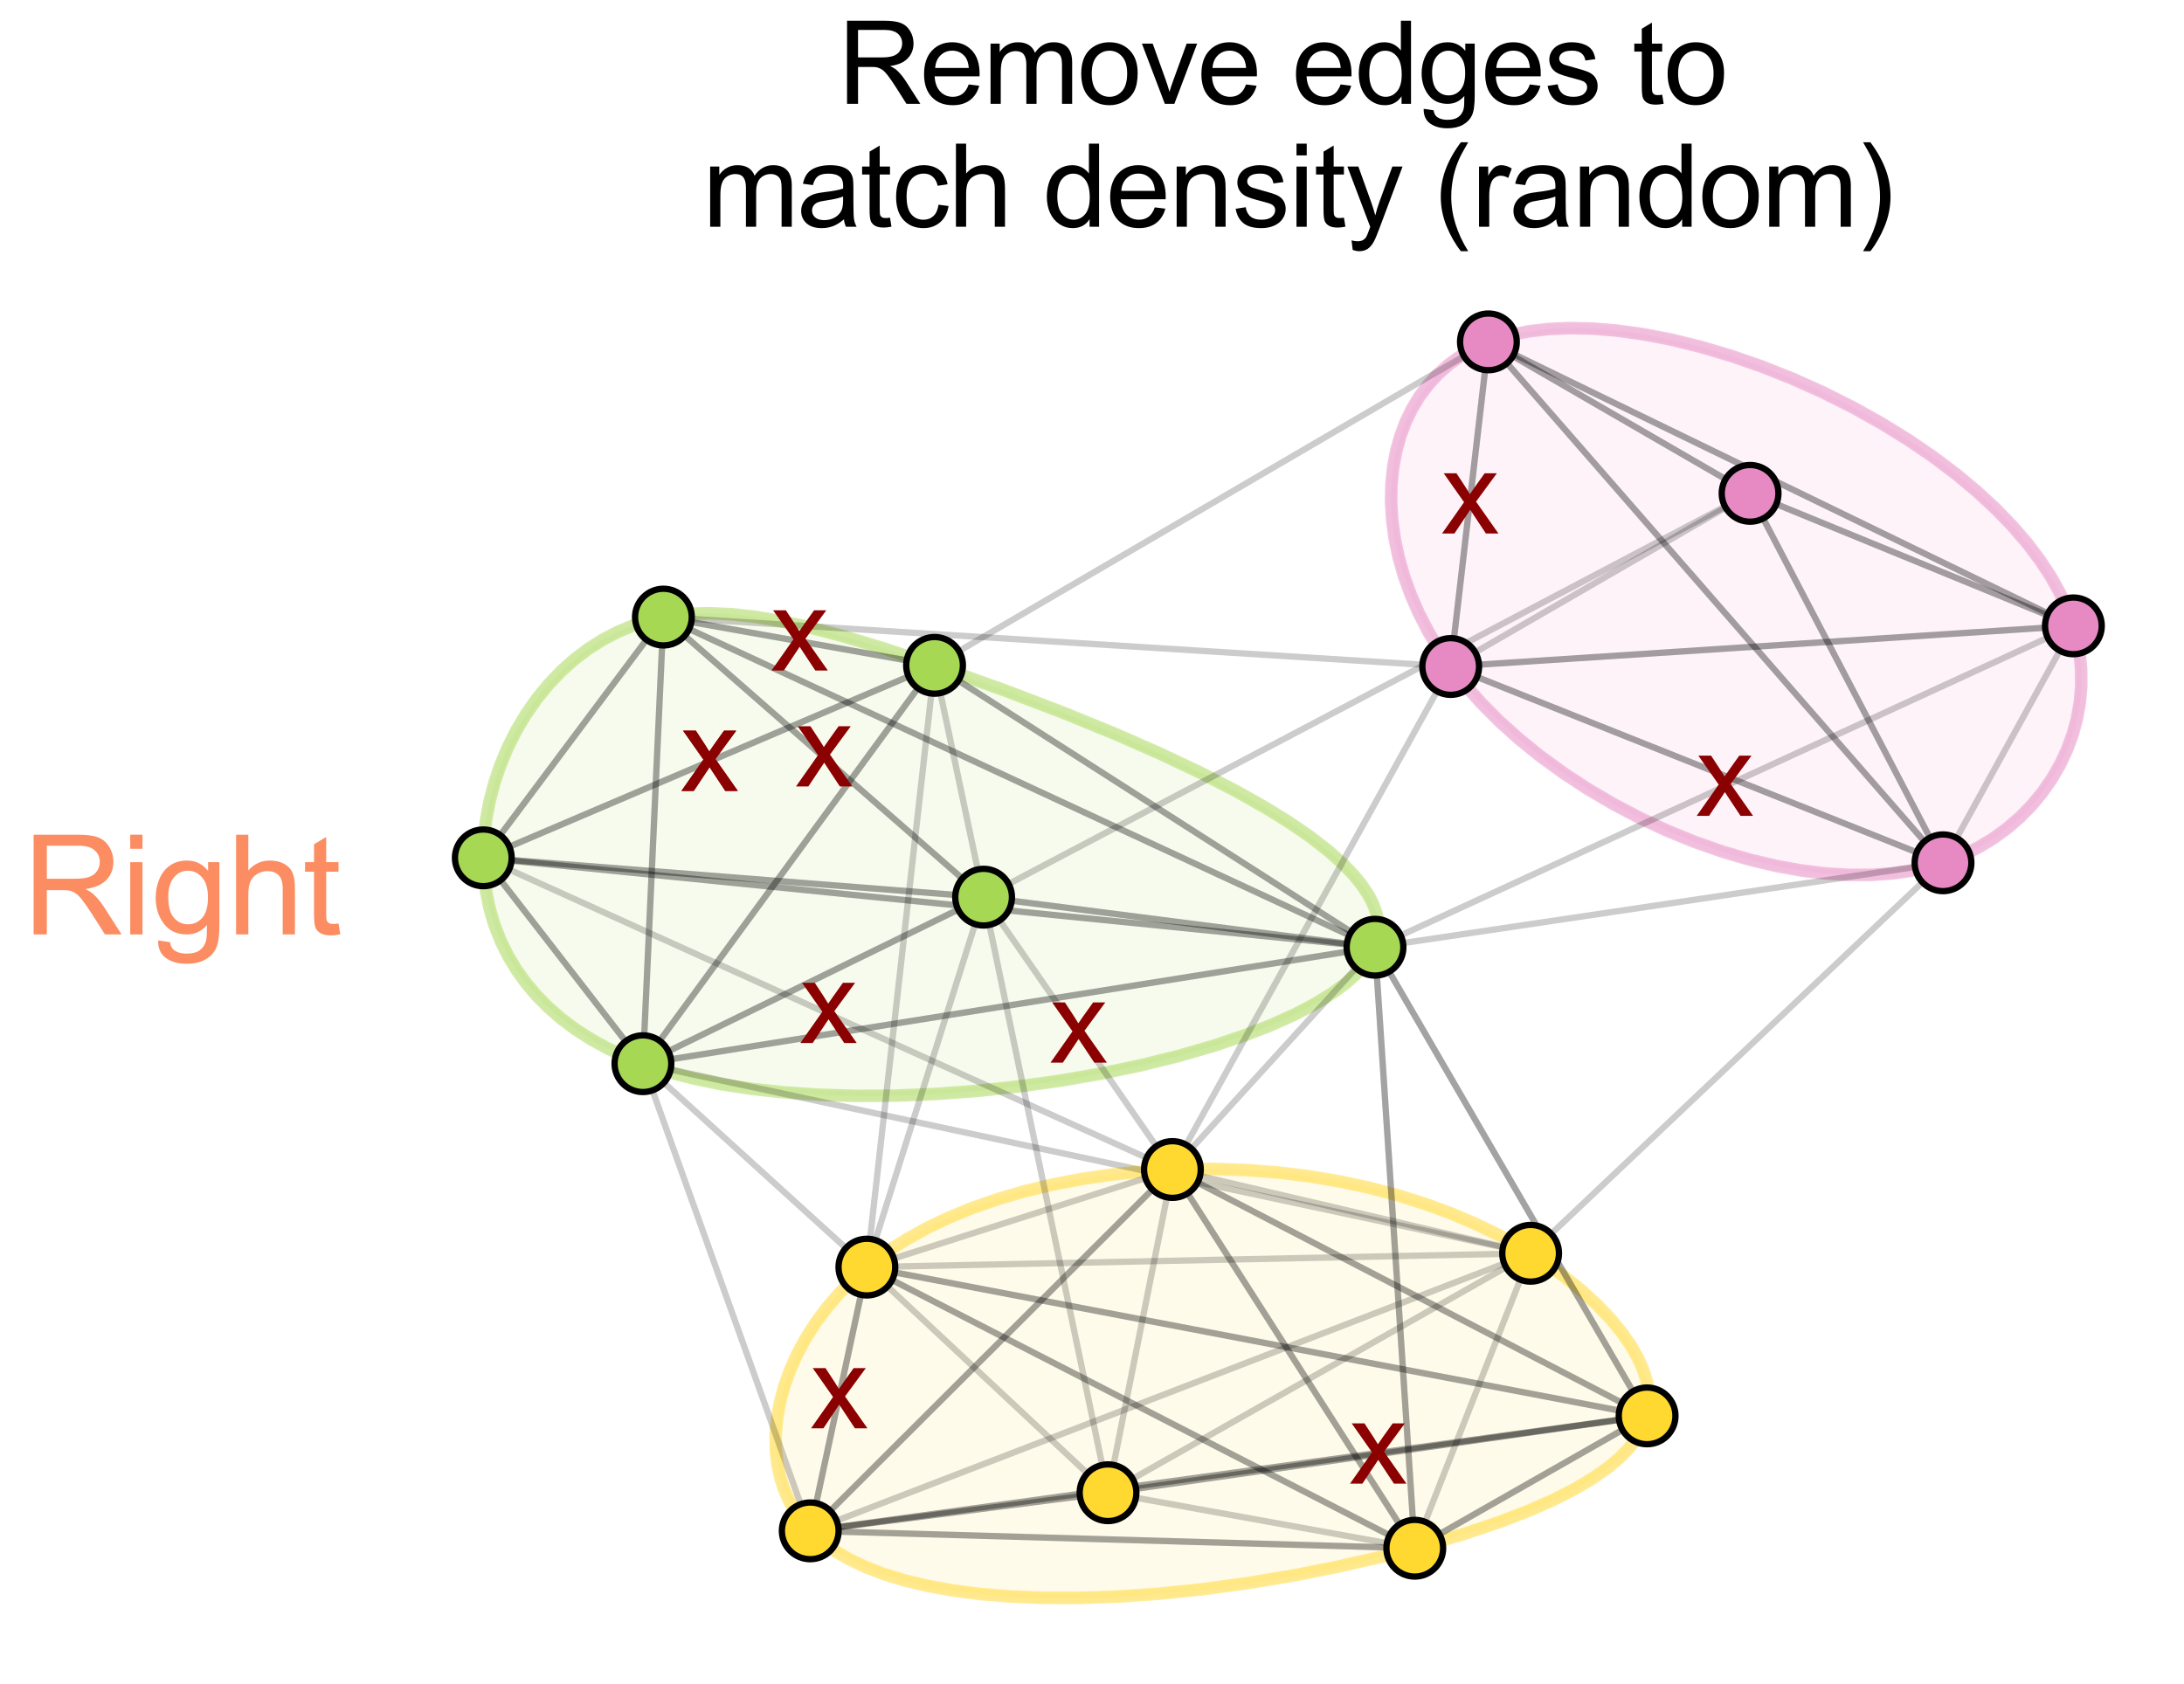 <?xml version="1.0" encoding="utf-8" standalone="no"?>
<!DOCTYPE svg PUBLIC "-//W3C//DTD SVG 1.1//EN"
  "http://www.w3.org/Graphics/SVG/1.1/DTD/svg11.dtd">
<svg xmlns:xlink="http://www.w3.org/1999/xlink" width="346.623pt" height="267.357pt" viewBox="0 0 346.623 267.357" xmlns="http://www.w3.org/2000/svg" version="1.1">
 <defs>
  <style type="text/css">*{stroke-linejoin: round; stroke-linecap: butt}</style>
 </defs>
 <g id="figure_1">
  <g id="patch_1">
   <path d="M 0 267.357 
L 346.623 267.357 
L 346.623 0 
L 0 0 
z
" style="fill: #ffffff"/>
  </g>
  <g id="axes_1">
   <g id="patch_2">
    <path d="M 64.022 263.757 
L 343.022 263.757 
L 343.022 41.997 
L 64.022 41.997 
z
" style="fill: #ffffff"/>
   </g>
   <g id="patch_3">
    <path d="M 236.226 54.268 
L 235.992 54.36 
L 235.759 54.454 
L 235.528 54.55 
L 235.298 54.648 
L 235.071 54.748 
L 234.845 54.85 
L 234.621 54.954 
L 234.399 55.06 
L 234.178 55.167 
L 233.96 55.277 
L 233.743 55.388 
L 233.528 55.501 
L 233.314 55.616 
L 233.103 55.733 
L 232.893 55.852 
L 232.685 55.972 
L 232.479 56.095 
L 232.274 56.219 
L 232.072 56.345 
L 231.871 56.473 
L 231.671 56.602 
L 231.474 56.733 
L 231.279 56.866 
L 231.085 57.001 
L 230.893 57.137 
L 230.702 57.276 
L 230.514 57.415 
L 230.327 57.557 
L 230.142 57.7 
L 229.959 57.845 
L 229.778 57.992 
L 229.599 58.14 
L 229.421 58.29 
L 229.245 58.441 
L 229.071 58.594 
L 228.898 58.749 
L 228.728 58.905 
L 228.559 59.063 
L 228.392 59.222 
L 228.227 59.383 
L 228.063 59.546 
L 227.902 59.71 
L 227.742 59.875 
L 227.584 60.042 
L 227.428 60.211 
L 227.273 60.381 
L 227.12 60.553 
L 226.97 60.726 
L 226.821 60.9 
L 226.673 61.076 
L 226.528 61.253 
L 226.384 61.432 
L 226.242 61.612 
L 226.102 61.794 
L 225.964 61.977 
L 225.828 62.161 
L 225.693 62.347 
L 225.56 62.534 
L 225.429 62.723 
L 225.3 62.913 
L 225.172 63.104 
L 225.047 63.296 
L 224.923 63.49 
L 224.801 63.685 
L 224.681 63.882 
L 224.562 64.079 
L 224.446 64.278 
L 224.331 64.478 
L 224.218 64.68 
L 224.107 64.882 
L 223.997 65.086 
L 223.89 65.291 
L 223.784 65.498 
L 223.68 65.705 
L 223.578 65.914 
L 223.478 66.123 
L 223.379 66.334 
L 223.283 66.547 
L 223.188 66.76 
L 223.095 66.974 
L 223.004 67.19 
L 222.914 67.406 
L 222.827 67.624 
L 222.741 67.843 
L 222.657 68.062 
L 222.575 68.283 
L 222.495 68.505 
L 222.416 68.728 
L 222.34 68.952 
L 222.265 69.177 
L 222.192 69.403 
L 222.121 69.63 
L 222.051 69.858 
L 221.984 70.087 
L 221.918 70.317 
L 221.854 70.548 
L 221.792 70.78 
L 221.732 71.012 
L 221.674 71.246 
L 221.617 71.48 
L 221.562 71.716 
L 221.509 71.952 
L 221.458 72.189 
L 221.409 72.427 
L 221.362 72.666 
L 221.316 72.906 
L 221.273 73.147 
L 221.231 73.388 
L 221.191 73.63 
L 221.153 73.873 
L 221.116 74.117 
L 221.082 74.361 
L 221.049 74.607 
L 221.018 74.853 
L 220.989 75.1 
L 220.962 75.347 
L 220.937 75.595 
L 220.913 75.844 
L 220.892 76.094 
L 220.872 76.344 
L 220.854 76.595 
L 220.838 76.847 
L 220.823 77.099 
L 220.811 77.352 
L 220.8 77.606 
L 220.792 77.86 
L 220.785 78.115 
L 220.78 78.37 
L 220.777 78.626 
L 220.775 78.883 
L 220.776 79.14 
L 220.778 79.398 
L 220.782 79.656 
L 220.788 79.915 
L 220.796 80.174 
L 220.806 80.434 
L 220.818 80.695 
L 220.831 80.956 
L 220.847 81.217 
L 220.864 81.479 
L 220.883 81.741 
L 220.904 82.004 
L 220.927 82.267 
L 220.951 82.53 
L 220.978 82.794 
L 221.006 83.059 
L 221.036 83.324 
L 221.068 83.589 
L 221.102 83.854 
L 221.138 84.12 
L 221.176 84.386 
L 221.215 84.653 
L 221.257 84.92 
L 221.3 85.187 
L 221.345 85.455 
L 221.392 85.722 
L 221.441 85.991 
L 221.492 86.259 
L 221.544 86.528 
L 221.599 86.797 
L 221.655 87.066 
L 221.713 87.335 
L 221.773 87.605 
L 221.835 87.874 
L 221.899 88.144 
L 221.965 88.415 
L 222.032 88.685 
L 222.102 88.955 
L 222.173 89.226 
L 222.246 89.497 
L 222.321 89.768 
L 222.398 90.039 
L 222.477 90.31 
L 222.558 90.581 
L 222.64 90.853 
L 222.725 91.124 
L 222.811 91.396 
L 222.899 91.667 
L 222.989 91.939 
L 223.081 92.211 
L 223.175 92.482 
L 223.271 92.754 
L 223.369 93.026 
L 223.468 93.297 
L 223.57 93.569 
L 223.673 93.841 
L 223.778 94.112 
L 223.885 94.384 
L 223.994 94.655 
L 224.105 94.927 
L 224.218 95.198 
L 224.332 95.469 
L 224.449 95.74 
L 224.567 96.011 
L 224.687 96.282 
L 224.81 96.553 
L 224.934 96.823 
L 225.06 97.094 
L 225.187 97.364 
L 225.317 97.634 
L 225.449 97.904 
L 225.582 98.173 
L 225.718 98.443 
L 225.855 98.712 
L 225.994 98.981 
L 226.136 99.25 
L 226.279 99.518 
L 226.423 99.786 
L 226.57 100.054 
L 226.719 100.322 
L 226.87 100.589 
L 227.022 100.856 
L 227.177 101.123 
L 227.333 101.389 
L 227.491 101.655 
L 227.651 101.921 
L 227.813 102.186 
L 227.977 102.451 
L 228.143 102.715 
L 228.311 102.979 
L 228.481 103.243 
L 228.652 103.506 
L 228.826 103.769 
L 229.001 104.031 
L 229.179 104.293 
L 229.358 104.555 
L 229.539 104.816 
L 229.722 105.076 
L 229.907 105.336 
L 230.094 105.596 
L 230.283 105.854 
L 230.474 106.113 
L 230.666 106.371 
L 230.861 106.628 
L 231.057 106.885 
L 231.255 107.141 
L 231.455 107.397 
L 231.657 107.652 
L 231.861 107.906 
L 232.067 108.16 
L 232.274 108.414 
L 232.483 108.666 
L 232.694 108.918 
L 232.907 109.17 
L 233.121 109.421 
L 233.338 109.671 
L 233.556 109.921 
L 233.775 110.17 
L 233.997 110.418 
L 234.22 110.666 
L 234.444 110.913 
L 234.671 111.16 
L 234.899 111.406 
L 235.128 111.651 
L 235.36 111.895 
L 235.593 112.139 
L 235.827 112.382 
L 236.063 112.624 
L 236.301 112.866 
L 236.54 113.107 
L 236.781 113.347 
L 237.024 113.587 
L 237.268 113.826 
L 237.513 114.064 
L 237.76 114.301 
L 238.008 114.538 
L 238.258 114.774 
L 238.51 115.009 
L 238.763 115.243 
L 239.017 115.477 
L 239.273 115.71 
L 239.53 115.942 
L 239.788 116.173 
L 240.048 116.404 
L 240.31 116.633 
L 240.573 116.862 
L 240.837 117.09 
L 241.102 117.318 
L 241.369 117.544 
L 241.637 117.77 
L 241.906 117.994 
L 242.177 118.218 
L 242.449 118.441 
L 242.722 118.664 
L 242.997 118.885 
L 243.273 119.105 
L 243.55 119.325 
L 243.828 119.544 
L 244.107 119.762 
L 244.388 119.979 
L 244.67 120.195 
L 244.953 120.41 
L 245.237 120.624 
L 245.523 120.837 
L 245.809 121.05 
L 246.097 121.261 
L 246.385 121.472 
L 246.675 121.682 
L 246.966 121.89 
L 247.258 122.098 
L 247.551 122.305 
L 247.845 122.51 
L 248.141 122.715 
L 248.437 122.919 
L 248.734 123.122 
L 249.032 123.324 
L 249.331 123.525 
L 249.632 123.725 
L 249.933 123.923 
L 250.235 124.121 
L 250.538 124.318 
L 250.842 124.514 
L 251.147 124.709 
L 251.453 124.902 
L 251.759 125.095 
L 252.067 125.287 
L 252.375 125.477 
L 252.685 125.667 
L 252.995 125.855 
L 253.306 126.042 
L 253.618 126.229 
L 253.93 126.414 
L 254.244 126.598 
L 254.558 126.781 
L 254.873 126.963 
L 255.189 127.143 
L 255.505 127.323 
L 255.822 127.502 
L 256.14 127.679 
L 256.459 127.855 
L 256.778 128.03 
L 257.098 128.204 
L 257.419 128.377 
L 257.74 128.549 
L 258.062 128.719 
L 258.385 128.888 
L 258.708 129.056 
L 259.032 129.223 
L 259.357 129.389 
L 259.682 129.553 
L 260.007 129.717 
L 260.334 129.879 
L 260.66 130.04 
L 260.988 130.199 
L 261.316 130.358 
L 261.644 130.515 
L 261.973 130.671 
L 262.302 130.825 
L 262.632 130.979 
L 262.962 131.131 
L 263.293 131.282 
L 263.624 131.431 
L 263.956 131.58 
L 264.288 131.727 
L 264.62 131.872 
L 264.953 132.017 
L 265.286 132.16 
L 265.62 132.302 
L 265.954 132.442 
L 266.288 132.582 
L 266.622 132.719 
L 266.957 132.856 
L 267.293 132.991 
L 267.628 133.125 
L 267.964 133.257 
L 268.3 133.388 
L 268.636 133.518 
L 268.973 133.646 
L 269.31 133.773 
L 269.647 133.899 
L 269.984 134.023 
L 270.321 134.146 
L 270.659 134.267 
L 270.997 134.387 
L 271.335 134.506 
L 271.673 134.623 
L 272.011 134.739 
L 272.349 134.853 
L 272.688 134.966 
L 273.026 135.077 
L 273.365 135.187 
L 273.703 135.295 
L 274.042 135.402 
L 274.381 135.508 
L 274.72 135.612 
L 275.059 135.714 
L 275.397 135.815 
L 275.736 135.915 
L 276.075 136.013 
L 276.414 136.109 
L 276.753 136.204 
L 277.091 136.298 
L 277.43 136.39 
L 277.769 136.48 
L 278.107 136.569 
L 278.446 136.656 
L 278.784 136.742 
L 279.122 136.826 
L 279.46 136.909 
L 279.798 136.99 
L 280.136 137.069 
L 280.473 137.147 
L 280.811 137.224 
L 281.148 137.298 
L 281.485 137.371 
L 281.822 137.443 
L 282.158 137.513 
L 282.494 137.581 
L 282.83 137.648 
L 283.166 137.713 
L 283.502 137.776 
L 283.837 137.838 
L 284.172 137.898 
L 284.506 137.956 
L 284.84 138.013 
L 285.174 138.068 
L 285.508 138.121 
L 285.841 138.173 
L 286.174 138.223 
L 286.506 138.271 
L 286.838 138.318 
L 287.169 138.363 
L 287.5 138.406 
L 287.831 138.447 
L 288.161 138.487 
L 288.491 138.525 
L 288.82 138.561 
L 289.149 138.596 
L 289.477 138.628 
L 289.805 138.659 
L 290.132 138.689 
L 290.459 138.716 
L 290.785 138.742 
L 291.111 138.765 
L 291.435 138.788 
L 291.76 138.808 
L 292.084 138.826 
L 292.407 138.843 
L 292.729 138.858 
L 293.051 138.871 
L 293.372 138.882 
L 293.693 138.891 
L 294.013 138.899 
L 294.332 138.905 
L 294.651 138.908 
L 294.968 138.91 
L 295.286 138.911 
L 295.602 138.909 
L 295.917 138.905 
L 296.232 138.9 
L 296.546 138.892 
L 296.86 138.883 
L 297.172 138.872 
L 297.484 138.859 
L 297.795 138.844 
L 298.105 138.827 
L 298.414 138.808 
L 298.722 138.787 
L 299.029 138.764 
L 299.336 138.739 
L 299.642 138.713 
L 299.946 138.684 
L 300.25 138.654 
L 300.553 138.621 
L 300.855 138.586 
L 301.156 138.55 
L 301.456 138.511 
L 301.755 138.471 
L 302.053 138.428 
L 302.35 138.384 
L 302.646 138.337 
L 302.941 138.289 
L 303.235 138.238 
L 303.528 138.186 
L 303.82 138.131 
L 304.11 138.074 
L 304.4 138.016 
L 304.688 137.955 
L 304.976 137.892 
L 305.262 137.827 
L 305.547 137.76 
L 305.831 137.691 
L 306.114 137.62 
L 306.396 137.547 
L 306.676 137.471 
L 306.955 137.394 
L 307.233 137.314 
L 307.51 137.232 
L 307.786 137.149 
L 308.06 137.063 
L 308.333 136.975 
L 308.605 136.884 
L 308.875 136.792 
L 309.144 136.697 
L 309.412 136.601 
L 309.679 136.502 
L 309.944 136.401 
L 310.208 136.299 
L 310.471 136.194 
L 310.732 136.087 
L 310.992 135.978 
L 311.25 135.867 
L 311.507 135.754 
L 311.763 135.639 
L 312.018 135.522 
L 312.271 135.403 
L 312.522 135.282 
L 312.772 135.159 
L 313.021 135.034 
L 313.269 134.908 
L 313.515 134.779 
L 313.759 134.649 
L 314.002 134.516 
L 314.244 134.382 
L 314.484 134.246 
L 314.723 134.108 
L 314.96 133.969 
L 315.196 133.827 
L 315.43 133.684 
L 315.663 133.539 
L 315.894 133.392 
L 316.124 133.243 
L 316.352 133.093 
L 316.578 132.941 
L 316.803 132.787 
L 317.027 132.632 
L 317.249 132.474 
L 317.469 132.315 
L 317.688 132.155 
L 317.906 131.993 
L 318.121 131.829 
L 318.335 131.664 
L 318.548 131.496 
L 318.759 131.328 
L 318.968 131.158 
L 319.176 130.986 
L 319.382 130.812 
L 319.586 130.637 
L 319.789 130.461 
L 319.99 130.283 
L 320.189 130.104 
L 320.387 129.923 
L 320.583 129.74 
L 320.777 129.556 
L 320.97 129.371 
L 321.16 129.184 
L 321.35 128.996 
L 321.537 128.806 
L 321.723 128.615 
L 321.907 128.422 
L 322.089 128.229 
L 322.269 128.033 
L 322.448 127.837 
L 322.625 127.639 
L 322.8 127.44 
L 322.974 127.239 
L 323.145 127.037 
L 323.315 126.834 
L 323.483 126.63 
L 323.649 126.424 
L 323.813 126.217 
L 323.976 126.009 
L 324.136 125.8 
L 324.295 125.589 
L 324.452 125.377 
L 324.607 125.164 
L 324.76 124.95 
L 324.911 124.735 
L 325.061 124.519 
L 325.208 124.301 
L 325.354 124.082 
L 325.498 123.863 
L 325.639 123.642 
L 325.779 123.42 
L 325.917 123.197 
L 326.053 122.973 
L 326.187 122.748 
L 326.319 122.521 
L 326.449 122.294 
L 326.577 122.066 
L 326.703 121.837 
L 326.827 121.607 
L 326.949 121.376 
L 327.069 121.144 
L 327.187 120.911 
L 327.303 120.677 
L 327.417 120.442 
L 327.529 120.207 
L 327.639 119.97 
L 327.746 119.733 
L 327.852 119.494 
L 327.956 119.255 
L 328.057 119.015 
L 328.157 118.775 
L 328.254 118.533 
L 328.349 118.291 
L 328.442 118.048 
L 328.534 117.804 
L 328.622 117.559 
L 328.709 117.314 
L 328.794 117.068 
L 328.876 116.821 
L 328.956 116.573 
L 329.035 116.325 
L 329.11 116.076 
L 329.184 115.827 
L 329.256 115.576 
L 329.325 115.326 
L 329.392 115.074 
L 329.457 114.822 
L 329.52 114.569 
L 329.58 114.316 
L 329.638 114.062 
L 329.694 113.808 
L 329.748 113.553 
L 329.799 113.298 
L 329.848 113.042 
L 329.895 112.785 
L 329.94 112.528 
L 329.982 112.271 
L 330.022 112.013 
L 330.06 111.755 
L 330.095 111.496 
L 330.128 111.237 
L 330.159 110.977 
L 330.187 110.717 
L 330.213 110.457 
L 330.236 110.196 
L 330.258 109.935 
L 330.276 109.673 
L 330.293 109.411 
L 330.307 109.149 
L 330.318 108.887 
L 330.328 108.624 
L 330.334 108.361 
L 330.339 108.098 
L 330.341 107.834 
L 330.34 107.57 
L 330.337 107.306 
L 330.332 107.042 
L 330.324 106.777 
L 330.313 106.513 
L 330.301 106.248 
L 330.285 105.983 
L 330.267 105.718 
L 330.247 105.453 
L 330.224 105.187 
L 330.199 104.922 
L 330.171 104.656 
L 330.14 104.39 
L 330.107 104.125 
L 330.072 103.859 
L 330.034 103.593 
L 329.993 103.327 
L 329.95 103.061 
L 329.904 102.795 
L 329.855 102.529 
L 329.804 102.263 
L 329.751 101.997 
L 329.694 101.731 
L 329.635 101.466 
L 329.574 101.2 
L 329.51 100.934 
L 329.443 100.669 
L 329.373 100.403 
L 329.301 100.138 
L 329.226 99.873 
L 329.149 99.608 
L 329.068 99.343 
L 328.985 99.078 
L 328.9 98.814 
L 328.811 98.549 
L 328.721 98.285 
L 328.627 98.021 
L 328.531 97.757 
L 328.432 97.494 
L 328.33 97.231 
L 328.226 96.967 
L 328.12 96.705 
L 328.011 96.442 
L 327.899 96.179 
L 327.785 95.917 
L 327.668 95.655 
L 327.548 95.394 
L 327.427 95.132 
L 327.302 94.871 
L 327.176 94.61 
L 327.046 94.349 
L 326.915 94.089 
L 326.781 93.829 
L 326.644 93.569 
L 326.505 93.31 
L 326.364 93.051 
L 326.22 92.792 
L 326.074 92.533 
L 325.926 92.275 
L 325.775 92.017 
L 325.622 91.759 
L 325.467 91.502 
L 325.309 91.245 
L 325.149 90.989 
L 324.987 90.732 
L 324.823 90.476 
L 324.656 90.221 
L 324.487 89.966 
L 324.316 89.711 
L 324.143 89.457 
L 323.967 89.202 
L 323.79 88.949 
L 323.61 88.696 
L 323.428 88.443 
L 323.244 88.19 
L 323.058 87.938 
L 322.869 87.687 
L 322.679 87.435 
L 322.487 87.185 
L 322.292 86.934 
L 322.095 86.684 
L 321.897 86.435 
L 321.696 86.186 
L 321.494 85.937 
L 321.289 85.689 
L 321.082 85.442 
L 320.874 85.194 
L 320.663 84.948 
L 320.451 84.702 
L 320.236 84.456 
L 320.02 84.211 
L 319.802 83.966 
L 319.581 83.722 
L 319.36 83.478 
L 319.136 83.235 
L 318.91 82.992 
L 318.682 82.75 
L 318.453 82.508 
L 318.222 82.267 
L 317.989 82.026 
L 317.754 81.786 
L 317.518 81.547 
L 317.279 81.308 
L 317.039 81.07 
L 316.798 80.832 
L 316.554 80.595 
L 316.309 80.358 
L 316.062 80.122 
L 315.814 79.887 
L 315.564 79.652 
L 315.312 79.418 
L 315.059 79.184 
L 314.804 78.951 
L 314.547 78.719 
L 314.289 78.487 
L 314.029 78.256 
L 313.768 78.025 
L 313.505 77.795 
L 313.24 77.566 
L 312.974 77.337 
L 312.707 77.109 
L 312.438 76.882 
L 312.167 76.656 
L 311.896 76.43 
L 311.622 76.204 
L 311.347 75.98 
L 311.071 75.756 
L 310.793 75.533 
L 310.514 75.31 
L 310.234 75.089 
L 309.952 74.867 
L 309.669 74.647 
L 309.385 74.427 
L 309.099 74.209 
L 308.812 73.99 
L 308.523 73.773 
L 308.233 73.556 
L 307.942 73.34 
L 307.65 73.125 
L 307.356 72.911 
L 307.062 72.697 
L 306.766 72.484 
L 306.468 72.272 
L 306.17 72.061 
L 305.87 71.85 
L 305.57 71.641 
L 305.268 71.432 
L 304.965 71.223 
L 304.66 71.016 
L 304.355 70.81 
L 304.049 70.604 
L 303.741 70.399 
L 303.432 70.195 
L 303.123 69.992 
L 302.812 69.789 
L 302.5 69.588 
L 302.188 69.387 
L 301.874 69.188 
L 301.559 68.989 
L 301.243 68.791 
L 300.927 68.593 
L 300.609 68.397 
L 300.29 68.202 
L 299.971 68.007 
L 299.65 67.814 
L 299.329 67.621 
L 299.007 67.429 
L 298.684 67.238 
L 298.36 67.048 
L 298.035 66.859 
L 297.709 66.671 
L 297.383 66.484 
L 297.056 66.298 
L 296.728 66.112 
L 296.399 65.928 
L 296.069 65.744 
L 295.739 65.562 
L 295.408 65.381 
L 295.076 65.2 
L 294.744 65.021 
L 294.41 64.842 
L 294.076 64.665 
L 293.742 64.488 
L 293.407 64.313 
L 293.071 64.138 
L 292.734 63.965 
L 292.397 63.792 
L 292.06 63.621 
L 291.721 63.45 
L 291.382 63.281 
L 291.043 63.112 
L 290.703 62.945 
L 290.363 62.779 
L 290.021 62.614 
L 289.68 62.449 
L 289.338 62.286 
L 288.995 62.124 
L 288.652 61.963 
L 288.309 61.804 
L 287.965 61.645 
L 287.621 61.487 
L 287.276 61.331 
L 286.931 61.175 
L 286.586 61.021 
L 286.24 60.868 
L 285.894 60.715 
L 285.547 60.565 
L 285.2 60.415 
L 284.853 60.266 
L 284.505 60.118 
L 284.158 59.972 
L 283.809 59.827 
L 283.461 59.683 
L 283.113 59.54 
L 282.764 59.398 
L 282.415 59.257 
L 282.065 59.118 
L 281.716 58.98 
L 281.366 58.843 
L 281.016 58.707 
L 280.667 58.572 
L 280.316 58.439 
L 279.966 58.307 
L 279.616 58.176 
L 279.265 58.046 
L 278.915 57.918 
L 278.564 57.79 
L 278.214 57.664 
L 277.863 57.54 
L 277.512 57.416 
L 277.161 57.294 
L 276.811 57.173 
L 276.46 57.053 
L 276.109 56.935 
L 275.758 56.817 
L 275.408 56.702 
L 275.057 56.587 
L 274.707 56.474 
L 274.356 56.362 
L 274.006 56.251 
L 273.656 56.142 
L 273.305 56.034 
L 272.955 55.927 
L 272.606 55.821 
L 272.256 55.717 
L 271.907 55.615 
L 271.557 55.513 
L 271.208 55.413 
L 270.86 55.315 
L 270.511 55.217 
L 270.163 55.121 
L 269.815 55.027 
L 269.467 54.934 
L 269.119 54.842 
L 268.772 54.752 
L 268.425 54.663 
L 268.079 54.575 
L 267.733 54.489 
L 267.387 54.404 
L 267.041 54.321 
L 266.696 54.239 
L 266.352 54.158 
L 266.007 54.079 
L 265.663 54.002 
L 265.32 53.925 
L 264.977 53.851 
L 264.635 53.777 
L 264.293 53.706 
L 263.951 53.635 
L 263.61 53.566 
L 263.27 53.499 
L 262.93 53.433 
L 262.59 53.369 
L 262.252 53.306 
L 261.913 53.244 
L 261.576 53.184 
L 261.239 53.126 
L 260.902 53.069 
L 260.566 53.014 
L 260.231 52.96 
L 259.897 52.908 
L 259.563 52.857 
L 259.23 52.808 
L 258.897 52.76 
L 258.566 52.714 
L 258.234 52.669 
L 257.904 52.626 
L 257.575 52.585 
L 257.246 52.545 
L 256.918 52.507 
L 256.591 52.47 
L 256.264 52.435 
L 255.939 52.402 
L 255.614 52.37 
L 255.29 52.34 
L 254.967 52.311 
L 254.645 52.284 
L 254.324 52.259 
L 254.003 52.235 
L 253.684 52.213 
L 253.365 52.192 
L 253.048 52.173 
L 252.731 52.156 
L 252.415 52.141 
L 252.101 52.127 
L 251.787 52.115 
L 251.474 52.104 
L 251.163 52.095 
L 250.852 52.088 
L 250.543 52.083 
L 250.234 52.079 
L 249.927 52.077 
L 249.62 52.077 
L 249.315 52.078 
L 249.011 52.081 
L 248.708 52.086 
L 248.406 52.093 
L 248.105 52.101 
L 247.806 52.111 
L 247.507 52.123 
L 247.21 52.136 
L 246.914 52.151 
L 246.62 52.169 
L 246.326 52.187 
L 246.034 52.208 
L 245.743 52.23 
L 245.453 52.255 
L 245.165 52.28 
L 244.878 52.308 
L 244.592 52.338 
L 244.308 52.369 
L 244.025 52.402 
L 243.743 52.437 
L 243.463 52.474 
L 243.184 52.513 
L 242.906 52.553 
L 242.63 52.596 
L 242.355 52.64 
L 242.082 52.686 
L 241.81 52.734 
L 241.54 52.783 
L 241.271 52.835 
L 241.004 52.889 
L 240.738 52.944 
L 240.474 53.001 
L 240.211 53.06 
L 239.95 53.121 
L 239.69 53.184 
L 239.432 53.249 
L 239.175 53.316 
L 238.92 53.385 
L 238.667 53.455 
L 238.415 53.528 
L 238.165 53.602 
L 237.917 53.679 
L 237.67 53.757 
L 237.425 53.837 
L 237.182 53.919 
L 236.941 54.004 
L 236.701 54.09 
L 236.463 54.178 
L 236.226 54.268 
z
" clip-path="url(#p8dc0434c49)" style="fill: #e78ac3; opacity: 0.1; stroke: #e78ac3; stroke-width: 1.5; stroke-linejoin: miter"/>
   </g>
   <g id="patch_4">
    <path d="M 105.291 97.956 
L 104.98 98.017 
L 104.671 98.081 
L 104.362 98.148 
L 104.056 98.218 
L 103.75 98.291 
L 103.447 98.367 
L 103.144 98.446 
L 102.843 98.528 
L 102.544 98.613 
L 102.246 98.701 
L 101.95 98.791 
L 101.655 98.885 
L 101.361 98.981 
L 101.069 99.08 
L 100.779 99.181 
L 100.49 99.286 
L 100.202 99.393 
L 99.916 99.503 
L 99.632 99.615 
L 99.349 99.731 
L 99.067 99.849 
L 98.787 99.969 
L 98.509 100.092 
L 98.232 100.218 
L 97.957 100.346 
L 97.683 100.477 
L 97.411 100.61 
L 97.14 100.746 
L 96.871 100.884 
L 96.604 101.025 
L 96.338 101.168 
L 96.074 101.314 
L 95.811 101.462 
L 95.55 101.613 
L 95.29 101.765 
L 95.032 101.921 
L 94.776 102.078 
L 94.521 102.238 
L 94.268 102.4 
L 94.016 102.564 
L 93.766 102.731 
L 93.518 102.899 
L 93.271 103.07 
L 93.026 103.243 
L 92.782 103.419 
L 92.54 103.596 
L 92.3 103.776 
L 92.062 103.957 
L 91.825 104.141 
L 91.59 104.327 
L 91.356 104.515 
L 91.124 104.704 
L 90.894 104.896 
L 90.665 105.09 
L 90.438 105.286 
L 90.213 105.483 
L 89.99 105.683 
L 89.768 105.885 
L 89.548 106.088 
L 89.329 106.293 
L 89.112 106.5 
L 88.897 106.709 
L 88.684 106.92 
L 88.472 107.132 
L 88.262 107.346 
L 88.054 107.562 
L 87.848 107.78 
L 87.643 107.999 
L 87.44 108.22 
L 87.239 108.443 
L 87.04 108.667 
L 86.842 108.893 
L 86.646 109.121 
L 86.452 109.35 
L 86.259 109.58 
L 86.069 109.812 
L 85.88 110.046 
L 85.693 110.281 
L 85.508 110.518 
L 85.324 110.756 
L 85.142 110.995 
L 84.962 111.236 
L 84.784 111.478 
L 84.608 111.722 
L 84.434 111.967 
L 84.261 112.213 
L 84.09 112.461 
L 83.921 112.71 
L 83.754 112.96 
L 83.588 113.211 
L 83.425 113.464 
L 83.263 113.718 
L 83.104 113.973 
L 82.946 114.229 
L 82.789 114.486 
L 82.635 114.744 
L 82.483 115.004 
L 82.332 115.265 
L 82.184 115.526 
L 82.037 115.789 
L 81.892 116.053 
L 81.749 116.317 
L 81.608 116.583 
L 81.469 116.85 
L 81.332 117.117 
L 81.196 117.386 
L 81.063 117.655 
L 80.931 117.926 
L 80.802 118.197 
L 80.674 118.469 
L 80.548 118.742 
L 80.424 119.015 
L 80.302 119.29 
L 80.182 119.565 
L 80.064 119.841 
L 79.948 120.118 
L 79.834 120.395 
L 79.722 120.673 
L 79.612 120.951 
L 79.504 121.231 
L 79.398 121.511 
L 79.293 121.791 
L 79.191 122.072 
L 79.091 122.354 
L 78.993 122.636 
L 78.896 122.919 
L 78.802 123.202 
L 78.71 123.485 
L 78.619 123.769 
L 78.531 124.054 
L 78.445 124.339 
L 78.361 124.624 
L 78.279 124.91 
L 78.198 125.196 
L 78.12 125.482 
L 78.044 125.769 
L 77.97 126.056 
L 77.898 126.343 
L 77.828 126.631 
L 77.761 126.918 
L 77.695 127.206 
L 77.631 127.495 
L 77.57 127.783 
L 77.51 128.071 
L 77.453 128.36 
L 77.397 128.648 
L 77.344 128.937 
L 77.293 129.226 
L 77.244 129.515 
L 77.197 129.804 
L 77.152 130.093 
L 77.109 130.382 
L 77.068 130.67 
L 77.03 130.959 
L 76.993 131.248 
L 76.959 131.537 
L 76.927 131.825 
L 76.897 132.114 
L 76.869 132.402 
L 76.844 132.69 
L 76.82 132.978 
L 76.799 133.265 
L 76.779 133.553 
L 76.762 133.84 
L 76.748 134.127 
L 76.735 134.413 
L 76.724 134.699 
L 76.716 134.985 
L 76.71 135.271 
L 76.706 135.556 
L 76.704 135.841 
L 76.705 136.125 
L 76.707 136.409 
L 76.712 136.692 
L 76.72 136.975 
L 76.729 137.258 
L 76.74 137.54 
L 76.754 137.821 
L 76.77 138.103 
L 76.788 138.383 
L 76.809 138.663 
L 76.831 138.943 
L 76.856 139.222 
L 76.883 139.5 
L 76.913 139.778 
L 76.944 140.055 
L 76.978 140.332 
L 77.014 140.609 
L 77.052 140.884 
L 77.093 141.159 
L 77.135 141.434 
L 77.18 141.708 
L 77.228 141.981 
L 77.277 142.254 
L 77.329 142.526 
L 77.383 142.797 
L 77.439 143.068 
L 77.497 143.338 
L 77.558 143.607 
L 77.621 143.876 
L 77.686 144.144 
L 77.753 144.412 
L 77.823 144.678 
L 77.895 144.944 
L 77.969 145.21 
L 78.045 145.474 
L 78.124 145.738 
L 78.205 146.001 
L 78.288 146.264 
L 78.374 146.525 
L 78.461 146.786 
L 78.551 147.046 
L 78.644 147.305 
L 78.738 147.564 
L 78.835 147.822 
L 78.934 148.079 
L 79.035 148.335 
L 79.139 148.59 
L 79.245 148.845 
L 79.353 149.098 
L 79.463 149.351 
L 79.576 149.603 
L 79.691 149.854 
L 79.808 150.104 
L 79.928 150.354 
L 80.05 150.602 
L 80.174 150.85 
L 80.3 151.096 
L 80.429 151.342 
L 80.56 151.587 
L 80.693 151.831 
L 80.829 152.074 
L 80.967 152.316 
L 81.107 152.557 
L 81.25 152.797 
L 81.394 153.036 
L 81.541 153.274 
L 81.691 153.511 
L 81.843 153.747 
L 81.997 153.982 
L 82.153 154.217 
L 82.312 154.45 
L 82.472 154.682 
L 82.636 154.913 
L 82.801 155.143 
L 82.969 155.372 
L 83.139 155.6 
L 83.312 155.827 
L 83.487 156.052 
L 83.664 156.277 
L 83.843 156.5 
L 84.025 156.723 
L 84.209 156.944 
L 84.396 157.165 
L 84.584 157.384 
L 84.775 157.602 
L 84.969 157.818 
L 85.165 158.034 
L 85.363 158.249 
L 85.563 158.462 
L 85.766 158.674 
L 85.971 158.885 
L 86.178 159.095 
L 86.388 159.303 
L 86.6 159.511 
L 86.815 159.717 
L 87.032 159.922 
L 87.251 160.125 
L 87.472 160.328 
L 87.696 160.529 
L 87.922 160.729 
L 88.151 160.927 
L 88.382 161.125 
L 88.615 161.321 
L 88.851 161.516 
L 89.089 161.709 
L 89.329 161.901 
L 89.572 162.092 
L 89.817 162.281 
L 90.064 162.47 
L 90.314 162.656 
L 90.566 162.842 
L 90.821 163.026 
L 91.077 163.209 
L 91.337 163.39 
L 91.598 163.57 
L 91.862 163.748 
L 92.129 163.926 
L 92.397 164.101 
L 92.668 164.276 
L 92.942 164.448 
L 93.218 164.62 
L 93.496 164.79 
L 93.777 164.958 
L 94.06 165.126 
L 94.345 165.291 
L 94.633 165.455 
L 94.923 165.618 
L 95.216 165.779 
L 95.511 165.939 
L 95.808 166.097 
L 96.108 166.253 
L 96.41 166.408 
L 96.715 166.562 
L 97.022 166.714 
L 97.331 166.864 
L 97.643 167.013 
L 97.957 167.16 
L 98.273 167.306 
L 98.592 167.45 
L 98.914 167.593 
L 99.238 167.734 
L 99.564 167.873 
L 99.892 168.011 
L 100.223 168.147 
L 100.557 168.281 
L 100.893 168.414 
L 101.231 168.545 
L 101.572 168.674 
L 101.915 168.802 
L 102.26 168.928 
L 102.608 169.052 
L 102.958 169.175 
L 103.311 169.296 
L 103.666 169.416 
L 104.024 169.533 
L 104.383 169.649 
L 104.745 169.764 
L 105.109 169.876 
L 105.476 169.988 
L 105.844 170.097 
L 106.215 170.205 
L 106.588 170.311 
L 106.963 170.416 
L 107.341 170.519 
L 107.72 170.62 
L 108.102 170.72 
L 108.485 170.818 
L 108.871 170.914 
L 109.258 171.009 
L 109.648 171.102 
L 110.04 171.194 
L 110.433 171.284 
L 110.829 171.373 
L 111.226 171.46 
L 111.625 171.545 
L 112.026 171.629 
L 112.429 171.711 
L 112.834 171.792 
L 113.241 171.871 
L 113.649 171.949 
L 114.059 172.025 
L 114.471 172.1 
L 114.885 172.173 
L 115.3 172.244 
L 115.717 172.314 
L 116.136 172.382 
L 116.556 172.449 
L 116.978 172.515 
L 117.402 172.579 
L 117.827 172.641 
L 118.253 172.702 
L 118.681 172.761 
L 119.111 172.819 
L 119.542 172.876 
L 119.975 172.931 
L 120.409 172.984 
L 120.844 173.036 
L 121.281 173.087 
L 121.719 173.136 
L 122.159 173.184 
L 122.599 173.23 
L 123.042 173.274 
L 123.485 173.318 
L 123.93 173.36 
L 124.376 173.4 
L 124.823 173.439 
L 125.271 173.477 
L 125.721 173.513 
L 126.172 173.548 
L 126.624 173.581 
L 127.077 173.613 
L 127.531 173.643 
L 127.986 173.673 
L 128.442 173.7 
L 128.899 173.727 
L 129.357 173.752 
L 129.817 173.775 
L 130.277 173.798 
L 130.738 173.818 
L 131.2 173.838 
L 131.663 173.856 
L 132.127 173.873 
L 132.592 173.888 
L 133.057 173.902 
L 133.523 173.915 
L 133.99 173.927 
L 134.458 173.937 
L 134.927 173.945 
L 135.396 173.953 
L 135.866 173.959 
L 136.337 173.964 
L 136.809 173.967 
L 137.281 173.97 
L 137.753 173.971 
L 138.227 173.97 
L 138.7 173.968 
L 139.175 173.966 
L 139.65 173.961 
L 140.125 173.956 
L 140.601 173.949 
L 141.078 173.941 
L 141.554 173.932 
L 142.032 173.921 
L 142.509 173.909 
L 142.987 173.896 
L 143.466 173.882 
L 143.945 173.866 
L 144.424 173.85 
L 144.903 173.832 
L 145.383 173.812 
L 145.863 173.792 
L 146.343 173.77 
L 146.823 173.747 
L 147.303 173.723 
L 147.784 173.698 
L 148.265 173.671 
L 148.746 173.644 
L 149.227 173.615 
L 149.708 173.585 
L 150.189 173.554 
L 150.671 173.521 
L 151.152 173.488 
L 151.633 173.453 
L 152.114 173.417 
L 152.595 173.38 
L 153.076 173.342 
L 153.557 173.302 
L 154.038 173.262 
L 154.519 173.22 
L 155 173.178 
L 155.48 173.134 
L 155.96 173.089 
L 156.44 173.043 
L 156.92 172.995 
L 157.399 172.947 
L 157.879 172.898 
L 158.357 172.847 
L 158.836 172.795 
L 159.314 172.743 
L 159.792 172.689 
L 160.269 172.634 
L 160.746 172.578 
L 161.223 172.521 
L 161.699 172.463 
L 162.175 172.404 
L 162.65 172.343 
L 163.124 172.282 
L 163.598 172.22 
L 164.072 172.156 
L 164.545 172.092 
L 165.017 172.026 
L 165.489 171.96 
L 165.96 171.892 
L 166.43 171.824 
L 166.9 171.754 
L 167.369 171.684 
L 167.837 171.612 
L 168.304 171.54 
L 168.771 171.466 
L 169.237 171.392 
L 169.702 171.316 
L 170.166 171.239 
L 170.629 171.162 
L 171.091 171.083 
L 171.553 171.004 
L 172.013 170.924 
L 172.473 170.842 
L 172.932 170.76 
L 173.389 170.676 
L 173.846 170.592 
L 174.301 170.507 
L 174.756 170.421 
L 175.209 170.334 
L 175.662 170.246 
L 176.113 170.157 
L 176.563 170.067 
L 177.012 169.976 
L 177.459 169.885 
L 177.906 169.792 
L 178.351 169.699 
L 178.795 169.604 
L 179.237 169.509 
L 179.679 169.413 
L 180.119 169.316 
L 180.557 169.218 
L 180.995 169.119 
L 181.431 169.02 
L 181.865 168.919 
L 182.298 168.818 
L 182.73 168.715 
L 183.16 168.612 
L 183.589 168.508 
L 184.016 168.404 
L 184.442 168.298 
L 184.866 168.192 
L 185.288 168.084 
L 185.709 167.976 
L 186.128 167.867 
L 186.546 167.758 
L 186.962 167.647 
L 187.376 167.536 
L 187.789 167.424 
L 188.199 167.311 
L 188.609 167.197 
L 189.016 167.083 
L 189.421 166.967 
L 189.825 166.851 
L 190.227 166.735 
L 190.627 166.617 
L 191.025 166.499 
L 191.421 166.379 
L 191.815 166.26 
L 192.208 166.139 
L 192.598 166.018 
L 192.986 165.896 
L 193.373 165.773 
L 193.757 165.649 
L 194.139 165.525 
L 194.519 165.4 
L 194.897 165.274 
L 195.273 165.148 
L 195.647 165.021 
L 196.019 164.893 
L 196.388 164.764 
L 196.755 164.635 
L 197.12 164.505 
L 197.483 164.374 
L 197.844 164.243 
L 198.202 164.111 
L 198.558 163.979 
L 198.911 163.845 
L 199.263 163.711 
L 199.611 163.577 
L 199.958 163.441 
L 200.302 163.305 
L 200.643 163.169 
L 200.982 163.032 
L 201.319 162.894 
L 201.653 162.755 
L 201.985 162.616 
L 202.314 162.477 
L 202.64 162.336 
L 202.964 162.195 
L 203.285 162.054 
L 203.604 161.912 
L 203.92 161.769 
L 204.233 161.626 
L 204.544 161.482 
L 204.851 161.337 
L 205.156 161.192 
L 205.459 161.047 
L 205.758 160.9 
L 206.055 160.754 
L 206.349 160.606 
L 206.64 160.458 
L 206.928 160.31 
L 207.213 160.161 
L 207.496 160.011 
L 207.775 159.861 
L 208.051 159.711 
L 208.325 159.56 
L 208.595 159.408 
L 208.863 159.256 
L 209.127 159.103 
L 209.388 158.95 
L 209.647 158.796 
L 209.902 158.642 
L 210.154 158.487 
L 210.402 158.332 
L 210.648 158.177 
L 210.891 158.02 
L 211.13 157.864 
L 211.366 157.707 
L 211.598 157.549 
L 211.828 157.391 
L 212.054 157.233 
L 212.277 157.074 
L 212.496 156.914 
L 212.712 156.755 
L 212.925 156.594 
L 213.134 156.434 
L 213.34 156.273 
L 213.542 156.111 
L 213.741 155.949 
L 213.937 155.787 
L 214.128 155.624 
L 214.317 155.461 
L 214.502 155.297 
L 214.683 155.133 
L 214.86 154.969 
L 215.034 154.804 
L 215.205 154.639 
L 215.371 154.473 
L 215.534 154.307 
L 215.693 154.141 
L 215.849 153.974 
L 216 153.807 
L 216.148 153.64 
L 216.292 153.472 
L 216.433 153.304 
L 216.569 153.136 
L 216.702 152.967 
L 216.83 152.798 
L 216.955 152.628 
L 217.076 152.459 
L 217.193 152.289 
L 217.306 152.118 
L 217.415 151.948 
L 217.52 151.777 
L 217.621 151.605 
L 217.717 151.434 
L 217.81 151.262 
L 217.899 151.09 
L 217.983 150.917 
L 218.063 150.745 
L 218.14 150.572 
L 218.212 150.398 
L 218.279 150.225 
L 218.343 150.051 
L 218.402 149.877 
L 218.458 149.703 
L 218.509 149.528 
L 218.556 149.353 
L 218.598 149.178 
L 218.637 149.003 
L 218.672 148.827 
L 218.702 148.652 
L 218.729 148.476 
L 218.752 148.3 
L 218.77 148.123 
L 218.785 147.946 
L 218.795 147.769 
L 218.802 147.592 
L 218.805 147.415 
L 218.803 147.237 
L 218.798 147.06 
L 218.789 146.882 
L 218.776 146.704 
L 218.76 146.525 
L 218.739 146.347 
L 218.715 146.168 
L 218.687 145.989 
L 218.655 145.81 
L 218.619 145.63 
L 218.58 145.451 
L 218.537 145.271 
L 218.49 145.091 
L 218.44 144.911 
L 218.386 144.731 
L 218.328 144.551 
L 218.266 144.37 
L 218.201 144.189 
L 218.133 144.008 
L 218.061 143.827 
L 217.985 143.646 
L 217.906 143.465 
L 217.823 143.283 
L 217.737 143.102 
L 217.647 142.92 
L 217.554 142.738 
L 217.457 142.556 
L 217.357 142.374 
L 217.254 142.191 
L 217.147 142.009 
L 217.037 141.826 
L 216.923 141.644 
L 216.806 141.461 
L 216.686 141.278 
L 216.563 141.095 
L 216.436 140.912 
L 216.306 140.728 
L 216.173 140.545 
L 216.036 140.362 
L 215.896 140.178 
L 215.754 139.994 
L 215.607 139.811 
L 215.458 139.627 
L 215.306 139.443 
L 215.15 139.259 
L 214.992 139.075 
L 214.83 138.891 
L 214.665 138.706 
L 214.498 138.522 
L 214.327 138.338 
L 214.153 138.153 
L 213.976 137.969 
L 213.796 137.784 
L 213.614 137.6 
L 213.428 137.415 
L 213.239 137.23 
L 213.048 137.045 
L 212.853 136.861 
L 212.656 136.676 
L 212.456 136.491 
L 212.253 136.306 
L 212.048 136.121 
L 211.839 135.936 
L 211.628 135.751 
L 211.414 135.566 
L 211.197 135.381 
L 210.977 135.196 
L 210.755 135.011 
L 210.53 134.825 
L 210.303 134.64 
L 210.073 134.455 
L 209.84 134.27 
L 209.604 134.085 
L 209.366 133.9 
L 209.126 133.715 
L 208.883 133.529 
L 208.637 133.344 
L 208.389 133.159 
L 208.138 132.974 
L 207.885 132.789 
L 207.629 132.604 
L 207.371 132.419 
L 207.11 132.234 
L 206.848 132.049 
L 206.582 131.864 
L 206.314 131.679 
L 206.044 131.494 
L 205.772 131.31 
L 205.497 131.125 
L 205.22 130.94 
L 204.941 130.756 
L 204.659 130.571 
L 204.375 130.386 
L 204.089 130.202 
L 203.801 130.018 
L 203.51 129.833 
L 203.218 129.649 
L 202.923 129.465 
L 202.626 129.281 
L 202.327 129.097 
L 202.026 128.913 
L 201.722 128.729 
L 201.417 128.545 
L 201.11 128.361 
L 200.8 128.178 
L 200.489 127.994 
L 200.175 127.811 
L 199.86 127.627 
L 199.543 127.444 
L 199.223 127.261 
L 198.902 127.078 
L 198.579 126.895 
L 198.254 126.713 
L 197.927 126.53 
L 197.598 126.347 
L 197.268 126.165 
L 196.935 125.983 
L 196.601 125.801 
L 196.265 125.619 
L 195.927 125.437 
L 195.588 125.255 
L 195.247 125.074 
L 194.904 124.892 
L 194.559 124.711 
L 194.213 124.53 
L 193.865 124.349 
L 193.515 124.168 
L 193.164 123.988 
L 192.811 123.807 
L 192.457 123.627 
L 192.101 123.447 
L 191.744 123.267 
L 191.385 123.087 
L 191.024 122.907 
L 190.662 122.728 
L 190.299 122.549 
L 189.934 122.37 
L 189.568 122.191 
L 189.2 122.012 
L 188.831 121.834 
L 188.46 121.655 
L 188.088 121.477 
L 187.715 121.3 
L 187.34 121.122 
L 186.965 120.944 
L 186.587 120.767 
L 186.209 120.59 
L 185.829 120.413 
L 185.448 120.237 
L 185.066 120.061 
L 184.683 119.885 
L 184.298 119.709 
L 183.913 119.533 
L 183.526 119.358 
L 183.138 119.183 
L 182.749 119.008 
L 182.359 118.833 
L 181.967 118.659 
L 181.575 118.484 
L 181.182 118.311 
L 180.787 118.137 
L 180.392 117.964 
L 179.996 117.79 
L 179.598 117.618 
L 179.2 117.445 
L 178.801 117.273 
L 178.401 117.101 
L 178 116.929 
L 177.598 116.758 
L 177.195 116.586 
L 176.792 116.416 
L 176.388 116.245 
L 175.982 116.075 
L 175.576 115.905 
L 175.17 115.735 
L 174.762 115.566 
L 174.354 115.397 
L 173.945 115.228 
L 173.536 115.059 
L 173.125 114.891 
L 172.714 114.723 
L 172.303 114.556 
L 171.891 114.389 
L 171.478 114.222 
L 171.064 114.055 
L 170.65 113.889 
L 170.236 113.723 
L 169.821 113.558 
L 169.405 113.393 
L 168.989 113.228 
L 168.573 113.063 
L 168.156 112.899 
L 167.738 112.735 
L 167.321 112.572 
L 166.902 112.409 
L 166.484 112.246 
L 166.065 112.084 
L 165.645 111.922 
L 165.226 111.76 
L 164.806 111.599 
L 164.386 111.438 
L 163.965 111.278 
L 163.544 111.118 
L 163.123 110.958 
L 162.702 110.799 
L 162.28 110.64 
L 161.859 110.481 
L 161.437 110.323 
L 161.015 110.165 
L 160.593 110.008 
L 160.171 109.851 
L 159.748 109.695 
L 159.326 109.539 
L 158.903 109.383 
L 158.481 109.228 
L 158.058 109.073 
L 157.636 108.919 
L 157.213 108.765 
L 156.791 108.611 
L 156.368 108.458 
L 155.946 108.305 
L 155.524 108.153 
L 155.101 108.001 
L 154.679 107.85 
L 154.257 107.699 
L 153.836 107.549 
L 153.414 107.399 
L 152.993 107.249 
L 152.571 107.1 
L 152.15 106.951 
L 151.73 106.803 
L 151.309 106.656 
L 150.889 106.508 
L 150.469 106.362 
L 150.05 106.215 
L 149.63 106.07 
L 149.211 105.924 
L 148.793 105.78 
L 148.375 105.635 
L 147.957 105.491 
L 147.54 105.348 
L 147.123 105.205 
L 146.707 105.063 
L 146.291 104.922 
L 145.875 104.781 
L 145.46 104.64 
L 145.046 104.5 
L 144.632 104.361 
L 144.218 104.223 
L 143.805 104.085 
L 143.392 103.948 
L 142.98 103.812 
L 142.569 103.677 
L 142.158 103.542 
L 141.747 103.408 
L 141.337 103.275 
L 140.928 103.143 
L 140.519 103.012 
L 140.111 102.882 
L 139.704 102.752 
L 139.297 102.624 
L 138.89 102.497 
L 138.484 102.37 
L 138.079 102.245 
L 137.675 102.121 
L 137.271 101.997 
L 136.868 101.875 
L 136.465 101.754 
L 136.063 101.634 
L 135.662 101.516 
L 135.261 101.398 
L 134.862 101.282 
L 134.462 101.166 
L 134.064 101.053 
L 133.666 100.94 
L 133.269 100.829 
L 132.873 100.719 
L 132.478 100.61 
L 132.083 100.503 
L 131.689 100.397 
L 131.296 100.292 
L 130.903 100.189 
L 130.512 100.087 
L 130.121 99.987 
L 129.731 99.888 
L 129.342 99.791 
L 128.954 99.696 
L 128.566 99.601 
L 128.18 99.509 
L 127.794 99.418 
L 127.409 99.329 
L 127.025 99.241 
L 126.642 99.155 
L 126.259 99.071 
L 125.878 98.988 
L 125.497 98.908 
L 125.118 98.829 
L 124.739 98.751 
L 124.362 98.676 
L 123.985 98.602 
L 123.609 98.53 
L 123.234 98.46 
L 122.86 98.392 
L 122.488 98.326 
L 122.116 98.262 
L 121.745 98.2 
L 121.375 98.14 
L 121.006 98.081 
L 120.638 98.025 
L 120.272 97.971 
L 119.906 97.919 
L 119.541 97.869 
L 119.177 97.821 
L 118.815 97.775 
L 118.453 97.732 
L 118.093 97.691 
L 117.734 97.651 
L 117.375 97.614 
L 117.018 97.58 
L 116.662 97.547 
L 116.308 97.517 
L 115.954 97.489 
L 115.601 97.464 
L 115.25 97.441 
L 114.9 97.42 
L 114.551 97.402 
L 114.203 97.386 
L 113.856 97.372 
L 113.511 97.361 
L 113.166 97.353 
L 112.823 97.347 
L 112.482 97.343 
L 112.141 97.343 
L 111.802 97.344 
L 111.464 97.349 
L 111.127 97.356 
L 110.791 97.365 
L 110.457 97.377 
L 110.124 97.392 
L 109.793 97.41 
L 109.462 97.43 
L 109.133 97.454 
L 108.806 97.48 
L 108.479 97.508 
L 108.154 97.54 
L 107.831 97.575 
L 107.508 97.612 
L 107.187 97.652 
L 106.868 97.695 
L 106.55 97.741 
L 106.233 97.79 
L 105.918 97.842 
L 105.604 97.897 
L 105.291 97.956 
z
" clip-path="url(#p8dc0434c49)" style="fill: #a6d854; opacity: 0.1; stroke: #a6d854; stroke-width: 1.5; stroke-linejoin: miter"/>
   </g>
   <g id="patch_5">
    <path d="M 137.582 201.138 
L 137.34 201.339 
L 137.1 201.542 
L 136.861 201.746 
L 136.625 201.951 
L 136.39 202.158 
L 136.157 202.366 
L 135.926 202.575 
L 135.697 202.785 
L 135.469 202.997 
L 135.244 203.21 
L 135.021 203.424 
L 134.799 203.639 
L 134.579 203.855 
L 134.361 204.073 
L 134.145 204.291 
L 133.931 204.511 
L 133.719 204.731 
L 133.509 204.953 
L 133.301 205.176 
L 133.094 205.4 
L 132.89 205.625 
L 132.688 205.851 
L 132.487 206.078 
L 132.289 206.306 
L 132.092 206.535 
L 131.898 206.764 
L 131.705 206.995 
L 131.514 207.227 
L 131.326 207.459 
L 131.139 207.692 
L 130.954 207.927 
L 130.771 208.162 
L 130.591 208.398 
L 130.412 208.634 
L 130.235 208.872 
L 130.061 209.11 
L 129.888 209.349 
L 129.718 209.589 
L 129.549 209.829 
L 129.382 210.07 
L 129.218 210.312 
L 129.056 210.555 
L 128.895 210.798 
L 128.737 211.042 
L 128.581 211.286 
L 128.426 211.531 
L 128.274 211.777 
L 128.124 212.023 
L 127.976 212.27 
L 127.83 212.517 
L 127.687 212.765 
L 127.545 213.013 
L 127.406 213.262 
L 127.268 213.511 
L 127.133 213.761 
L 127 214.011 
L 126.869 214.262 
L 126.74 214.513 
L 126.613 214.764 
L 126.488 215.016 
L 126.366 215.268 
L 126.245 215.521 
L 126.127 215.774 
L 126.011 216.027 
L 125.897 216.28 
L 125.786 216.534 
L 125.676 216.788 
L 125.569 217.042 
L 125.464 217.297 
L 125.361 217.551 
L 125.26 217.806 
L 125.162 218.061 
L 125.066 218.316 
L 124.972 218.572 
L 124.88 218.827 
L 124.79 219.083 
L 124.703 219.338 
L 124.618 219.594 
L 124.535 219.85 
L 124.454 220.106 
L 124.376 220.361 
L 124.3 220.617 
L 124.226 220.873 
L 124.154 221.129 
L 124.085 221.385 
L 124.018 221.64 
L 123.953 221.896 
L 123.891 222.152 
L 123.831 222.407 
L 123.773 222.663 
L 123.717 222.918 
L 123.664 223.173 
L 123.613 223.428 
L 123.565 223.682 
L 123.518 223.937 
L 123.474 224.191 
L 123.433 224.445 
L 123.394 224.699 
L 123.357 224.953 
L 123.322 225.206 
L 123.29 225.459 
L 123.26 225.711 
L 123.233 225.964 
L 123.208 226.216 
L 123.185 226.467 
L 123.165 226.718 
L 123.147 226.969 
L 123.131 227.219 
L 123.118 227.469 
L 123.108 227.719 
L 123.099 227.968 
L 123.093 228.216 
L 123.09 228.464 
L 123.089 228.712 
L 123.09 228.959 
L 123.094 229.205 
L 123.101 229.451 
L 123.109 229.696 
L 123.121 229.941 
L 123.134 230.185 
L 123.151 230.428 
L 123.169 230.671 
L 123.19 230.913 
L 123.214 231.154 
L 123.24 231.395 
L 123.268 231.635 
L 123.3 231.874 
L 123.333 232.113 
L 123.369 232.351 
L 123.408 232.587 
L 123.449 232.824 
L 123.492 233.059 
L 123.539 233.293 
L 123.587 233.527 
L 123.639 233.76 
L 123.692 233.992 
L 123.749 234.223 
L 123.808 234.453 
L 123.869 234.682 
L 123.933 234.91 
L 124 235.137 
L 124.069 235.364 
L 124.14 235.589 
L 124.215 235.813 
L 124.292 236.036 
L 124.371 236.259 
L 124.453 236.48 
L 124.538 236.7 
L 124.625 236.919 
L 124.715 237.136 
L 124.808 237.353 
L 124.903 237.569 
L 125.001 237.783 
L 125.101 237.996 
L 125.205 238.208 
L 125.31 238.419 
L 125.419 238.628 
L 125.53 238.837 
L 125.644 239.044 
L 125.76 239.25 
L 125.879 239.454 
L 126.001 239.657 
L 126.125 239.859 
L 126.253 240.059 
L 126.383 240.259 
L 126.515 240.456 
L 126.65 240.653 
L 126.788 240.848 
L 126.929 241.041 
L 127.073 241.233 
L 127.219 241.424 
L 127.368 241.613 
L 127.519 241.8 
L 127.674 241.987 
L 127.831 242.171 
L 127.991 242.354 
L 128.153 242.536 
L 128.319 242.716 
L 128.487 242.894 
L 128.658 243.071 
L 128.832 243.246 
L 129.008 243.419 
L 129.187 243.591 
L 129.369 243.761 
L 129.554 243.93 
L 129.741 244.097 
L 129.931 244.262 
L 130.124 244.426 
L 130.32 244.589 
L 130.518 244.749 
L 130.718 244.908 
L 130.922 245.066 
L 131.128 245.222 
L 131.336 245.376 
L 131.547 245.529 
L 131.761 245.68 
L 131.977 245.83 
L 132.196 245.978 
L 132.417 246.125 
L 132.641 246.27 
L 132.867 246.413 
L 133.096 246.555 
L 133.327 246.696 
L 133.561 246.835 
L 133.797 246.972 
L 134.035 247.108 
L 134.276 247.242 
L 134.519 247.375 
L 134.765 247.506 
L 135.013 247.636 
L 135.264 247.765 
L 135.516 247.891 
L 135.771 248.017 
L 136.029 248.141 
L 136.288 248.263 
L 136.55 248.384 
L 136.814 248.503 
L 137.081 248.621 
L 137.35 248.737 
L 137.62 248.852 
L 137.894 248.966 
L 138.169 249.078 
L 138.446 249.189 
L 138.726 249.298 
L 139.008 249.405 
L 139.292 249.512 
L 139.578 249.616 
L 139.866 249.72 
L 140.156 249.822 
L 140.448 249.922 
L 140.743 250.021 
L 141.039 250.119 
L 141.338 250.215 
L 141.638 250.31 
L 141.941 250.403 
L 142.245 250.495 
L 142.552 250.586 
L 142.86 250.675 
L 143.171 250.763 
L 143.483 250.849 
L 143.797 250.935 
L 144.114 251.018 
L 144.432 251.1 
L 144.752 251.181 
L 145.074 251.261 
L 145.397 251.339 
L 145.723 251.416 
L 146.05 251.491 
L 146.379 251.565 
L 146.71 251.638 
L 147.043 251.709 
L 147.378 251.78 
L 147.714 251.848 
L 148.052 251.916 
L 148.392 251.982 
L 148.733 252.046 
L 149.076 252.11 
L 149.421 252.172 
L 149.767 252.233 
L 150.116 252.292 
L 150.465 252.35 
L 150.817 252.407 
L 151.17 252.462 
L 151.525 252.517 
L 151.881 252.57 
L 152.239 252.621 
L 152.598 252.672 
L 152.959 252.721 
L 153.321 252.768 
L 153.685 252.815 
L 154.051 252.86 
L 154.417 252.904 
L 154.786 252.947 
L 155.156 252.988 
L 155.527 253.028 
L 155.9 253.067 
L 156.274 253.105 
L 156.649 253.142 
L 157.026 253.177 
L 157.405 253.211 
L 157.784 253.244 
L 158.165 253.275 
L 158.548 253.305 
L 158.931 253.334 
L 159.316 253.362 
L 159.702 253.389 
L 160.09 253.414 
L 160.479 253.439 
L 160.869 253.462 
L 161.26 253.484 
L 161.652 253.504 
L 162.046 253.524 
L 162.441 253.542 
L 162.837 253.559 
L 163.234 253.575 
L 163.632 253.59 
L 164.032 253.603 
L 164.432 253.616 
L 164.834 253.627 
L 165.237 253.637 
L 165.64 253.646 
L 166.045 253.654 
L 166.451 253.66 
L 166.858 253.666 
L 167.266 253.67 
L 167.675 253.674 
L 168.085 253.676 
L 168.496 253.677 
L 168.908 253.676 
L 169.321 253.675 
L 169.735 253.673 
L 170.149 253.669 
L 170.565 253.665 
L 170.982 253.659 
L 171.399 253.652 
L 171.817 253.644 
L 172.236 253.635 
L 172.656 253.625 
L 173.077 253.614 
L 173.498 253.602 
L 173.921 253.588 
L 174.344 253.574 
L 174.768 253.559 
L 175.192 253.542 
L 175.618 253.524 
L 176.044 253.506 
L 176.471 253.486 
L 176.898 253.465 
L 177.326 253.444 
L 177.755 253.421 
L 178.185 253.397 
L 178.615 253.372 
L 179.045 253.346 
L 179.477 253.319 
L 179.909 253.291 
L 180.341 253.262 
L 180.774 253.232 
L 181.208 253.201 
L 181.642 253.169 
L 182.077 253.136 
L 182.512 253.102 
L 182.948 253.067 
L 183.384 253.031 
L 183.82 252.994 
L 184.257 252.956 
L 184.695 252.917 
L 185.133 252.877 
L 185.571 252.836 
L 186.01 252.794 
L 186.449 252.751 
L 186.888 252.707 
L 187.328 252.663 
L 187.768 252.617 
L 188.209 252.57 
L 188.65 252.523 
L 189.091 252.474 
L 189.532 252.424 
L 189.974 252.374 
L 190.416 252.323 
L 190.858 252.27 
L 191.3 252.217 
L 191.743 252.163 
L 192.186 252.108 
L 192.629 252.052 
L 193.072 251.995 
L 193.515 251.937 
L 193.958 251.879 
L 194.402 251.819 
L 194.846 251.759 
L 195.289 251.697 
L 195.733 251.635 
L 196.177 251.572 
L 196.621 251.508 
L 197.065 251.443 
L 197.509 251.378 
L 197.953 251.311 
L 198.397 251.244 
L 198.841 251.175 
L 199.285 251.106 
L 199.729 251.036 
L 200.173 250.965 
L 200.617 250.894 
L 201.06 250.821 
L 201.504 250.748 
L 201.947 250.674 
L 202.391 250.599 
L 202.834 250.523 
L 203.277 250.446 
L 203.72 250.369 
L 204.163 250.291 
L 204.605 250.212 
L 205.047 250.132 
L 205.489 250.051 
L 205.931 249.97 
L 206.373 249.888 
L 206.814 249.805 
L 207.255 249.721 
L 207.696 249.636 
L 208.136 249.551 
L 208.576 249.465 
L 209.016 249.378 
L 209.455 249.29 
L 209.894 249.202 
L 210.333 249.113 
L 210.771 249.023 
L 211.209 248.932 
L 211.646 248.841 
L 212.083 248.748 
L 212.52 248.656 
L 212.956 248.562 
L 213.391 248.468 
L 213.826 248.373 
L 214.261 248.277 
L 214.695 248.18 
L 215.128 248.083 
L 215.561 247.985 
L 215.993 247.886 
L 216.425 247.787 
L 216.856 247.687 
L 217.287 247.586 
L 217.717 247.485 
L 218.146 247.383 
L 218.574 247.28 
L 219.002 247.177 
L 219.43 247.073 
L 219.856 246.968 
L 220.282 246.862 
L 220.707 246.756 
L 221.131 246.649 
L 221.555 246.542 
L 221.978 246.434 
L 222.4 246.325 
L 222.821 246.216 
L 223.242 246.106 
L 223.661 245.995 
L 224.08 245.884 
L 224.498 245.772 
L 224.915 245.659 
L 225.331 245.546 
L 225.747 245.433 
L 226.161 245.318 
L 226.574 245.203 
L 226.987 245.087 
L 227.398 244.971 
L 227.808 244.854 
L 228.217 244.737 
L 228.625 244.618 
L 229.032 244.5 
L 229.438 244.38 
L 229.843 244.26 
L 230.246 244.139 
L 230.648 244.018 
L 231.049 243.896 
L 231.448 243.773 
L 231.846 243.65 
L 232.243 243.526 
L 232.638 243.401 
L 233.032 243.276 
L 233.425 243.15 
L 233.815 243.024 
L 234.205 242.896 
L 234.593 242.769 
L 234.979 242.64 
L 235.364 242.511 
L 235.747 242.381 
L 236.129 242.251 
L 236.508 242.119 
L 236.886 241.988 
L 237.263 241.855 
L 237.637 241.722 
L 238.01 241.588 
L 238.381 241.454 
L 238.75 241.318 
L 239.118 241.183 
L 239.483 241.046 
L 239.847 240.909 
L 240.208 240.771 
L 240.568 240.633 
L 240.925 240.493 
L 241.28 240.354 
L 241.634 240.213 
L 241.985 240.072 
L 242.334 239.93 
L 242.681 239.787 
L 243.026 239.644 
L 243.369 239.5 
L 243.709 239.355 
L 244.047 239.21 
L 244.383 239.064 
L 244.717 238.917 
L 245.048 238.77 
L 245.376 238.622 
L 245.703 238.473 
L 246.027 238.323 
L 246.348 238.173 
L 246.667 238.022 
L 246.984 237.871 
L 247.298 237.718 
L 247.609 237.565 
L 247.918 237.412 
L 248.224 237.257 
L 248.527 237.102 
L 248.828 236.946 
L 249.126 236.79 
L 249.421 236.632 
L 249.714 236.474 
L 250.004 236.316 
L 250.291 236.156 
L 250.575 235.996 
L 250.856 235.835 
L 251.134 235.674 
L 251.409 235.511 
L 251.682 235.348 
L 251.951 235.185 
L 252.218 235.02 
L 252.481 234.855 
L 252.741 234.689 
L 252.998 234.522 
L 253.252 234.355 
L 253.503 234.187 
L 253.751 234.018 
L 253.995 233.849 
L 254.236 233.678 
L 254.474 233.507 
L 254.709 233.335 
L 254.94 233.163 
L 255.168 232.99 
L 255.393 232.816 
L 255.614 232.641 
L 255.831 232.465 
L 256.046 232.289 
L 256.256 232.112 
L 256.463 231.934 
L 256.667 231.756 
L 256.867 231.577 
L 257.064 231.397 
L 257.256 231.216 
L 257.445 231.034 
L 257.631 230.852 
L 257.813 230.669 
L 257.991 230.485 
L 258.165 230.301 
L 258.335 230.116 
L 258.502 229.929 
L 258.664 229.743 
L 258.823 229.555 
L 258.978 229.367 
L 259.129 229.178 
L 259.276 228.988 
L 259.419 228.797 
L 259.558 228.606 
L 259.693 228.413 
L 259.824 228.22 
L 259.95 228.027 
L 260.073 227.832 
L 260.191 227.637 
L 260.305 227.441 
L 260.415 227.244 
L 260.521 227.046 
L 260.622 226.848 
L 260.719 226.648 
L 260.812 226.448 
L 260.901 226.247 
L 260.985 226.046 
L 261.064 225.843 
L 261.139 225.64 
L 261.21 225.436 
L 261.276 225.231 
L 261.338 225.026 
L 261.395 224.819 
L 261.447 224.612 
L 261.495 224.404 
L 261.538 224.196 
L 261.577 223.986 
L 261.612 223.776 
L 261.641 223.565 
L 261.667 223.353 
L 261.688 223.141 
L 261.704 222.928 
L 261.717 222.714 
L 261.725 222.5 
L 261.728 222.285 
L 261.728 222.069 
L 261.723 221.853 
L 261.714 221.637 
L 261.701 221.419 
L 261.684 221.202 
L 261.662 220.983 
L 261.637 220.765 
L 261.607 220.545 
L 261.573 220.326 
L 261.536 220.105 
L 261.494 219.885 
L 261.449 219.664 
L 261.399 219.442 
L 261.346 219.221 
L 261.289 218.998 
L 261.228 218.776 
L 261.163 218.553 
L 261.094 218.33 
L 261.022 218.106 
L 260.946 217.883 
L 260.866 217.658 
L 260.783 217.434 
L 260.696 217.21 
L 260.605 216.985 
L 260.511 216.76 
L 260.414 216.535 
L 260.313 216.31 
L 260.208 216.084 
L 260.1 215.859 
L 259.988 215.633 
L 259.873 215.407 
L 259.755 215.182 
L 259.634 214.956 
L 259.509 214.73 
L 259.38 214.504 
L 259.249 214.278 
L 259.114 214.052 
L 258.977 213.826 
L 258.836 213.6 
L 258.691 213.374 
L 258.544 213.148 
L 258.394 212.923 
L 258.241 212.697 
L 258.084 212.472 
L 257.925 212.246 
L 257.763 212.021 
L 257.597 211.796 
L 257.429 211.572 
L 257.258 211.347 
L 257.085 211.123 
L 256.908 210.899 
L 256.728 210.675 
L 256.546 210.451 
L 256.361 210.228 
L 256.174 210.005 
L 255.984 209.782 
L 255.791 209.56 
L 255.595 209.338 
L 255.397 209.116 
L 255.197 208.895 
L 254.993 208.675 
L 254.788 208.454 
L 254.58 208.234 
L 254.369 208.015 
L 254.156 207.796 
L 253.941 207.578 
L 253.723 207.36 
L 253.503 207.142 
L 253.281 206.925 
L 253.056 206.709 
L 252.83 206.493 
L 252.601 206.278 
L 252.37 206.064 
L 252.136 205.85 
L 251.901 205.637 
L 251.663 205.424 
L 251.424 205.212 
L 251.182 205.001 
L 250.939 204.791 
L 250.693 204.581 
L 250.446 204.372 
L 250.196 204.164 
L 249.945 203.956 
L 249.692 203.75 
L 249.437 203.544 
L 249.18 203.339 
L 248.922 203.135 
L 248.661 202.932 
L 248.399 202.729 
L 248.136 202.528 
L 247.87 202.327 
L 247.604 202.128 
L 247.335 201.929 
L 247.065 201.731 
L 246.793 201.535 
L 246.52 201.339 
L 246.246 201.144 
L 245.97 200.951 
L 245.692 200.758 
L 245.413 200.567 
L 245.133 200.376 
L 244.851 200.187 
L 244.569 199.999 
L 244.284 199.812 
L 243.999 199.626 
L 243.712 199.441 
L 243.425 199.257 
L 243.136 199.075 
L 242.846 198.894 
L 242.555 198.714 
L 242.262 198.536 
L 241.969 198.358 
L 241.674 198.182 
L 241.379 198.007 
L 241.082 197.833 
L 240.785 197.661 
L 240.486 197.49 
L 240.186 197.32 
L 239.885 197.151 
L 239.583 196.983 
L 239.28 196.817 
L 238.977 196.652 
L 238.672 196.488 
L 238.366 196.325 
L 238.059 196.164 
L 237.751 196.004 
L 237.442 195.845 
L 237.132 195.687 
L 236.821 195.531 
L 236.509 195.375 
L 236.196 195.221 
L 235.883 195.069 
L 235.568 194.917 
L 235.252 194.767 
L 234.936 194.618 
L 234.618 194.47 
L 234.3 194.323 
L 233.98 194.178 
L 233.66 194.033 
L 233.339 193.891 
L 233.017 193.749 
L 232.694 193.608 
L 232.37 193.469 
L 232.046 193.331 
L 231.72 193.194 
L 231.394 193.058 
L 231.066 192.924 
L 230.738 192.791 
L 230.409 192.659 
L 230.08 192.528 
L 229.749 192.399 
L 229.418 192.27 
L 229.086 192.143 
L 228.753 192.017 
L 228.419 191.893 
L 228.084 191.769 
L 227.749 191.647 
L 227.413 191.526 
L 227.076 191.407 
L 226.738 191.288 
L 226.4 191.171 
L 226.061 191.055 
L 225.721 190.94 
L 225.38 190.826 
L 225.039 190.714 
L 224.697 190.603 
L 224.354 190.493 
L 224.011 190.384 
L 223.667 190.276 
L 223.322 190.17 
L 222.976 190.065 
L 222.63 189.961 
L 222.283 189.858 
L 221.936 189.757 
L 221.587 189.656 
L 221.239 189.557 
L 220.889 189.46 
L 220.539 189.363 
L 220.188 189.268 
L 219.837 189.173 
L 219.485 189.08 
L 219.132 188.989 
L 218.779 188.898 
L 218.426 188.809 
L 218.071 188.721 
L 217.716 188.634 
L 217.361 188.548 
L 217.005 188.463 
L 216.648 188.38 
L 216.291 188.298 
L 215.933 188.217 
L 215.575 188.138 
L 215.216 188.059 
L 214.857 187.982 
L 214.497 187.906 
L 214.137 187.831 
L 213.776 187.758 
L 213.415 187.685 
L 213.053 187.614 
L 212.691 187.544 
L 212.328 187.475 
L 211.965 187.408 
L 211.601 187.341 
L 211.237 187.276 
L 210.873 187.212 
L 210.508 187.149 
L 210.142 187.088 
L 209.776 187.028 
L 209.41 186.968 
L 209.043 186.911 
L 208.676 186.854 
L 208.309 186.798 
L 207.941 186.744 
L 207.573 186.691 
L 207.204 186.639 
L 206.835 186.588 
L 206.466 186.539 
L 206.096 186.491 
L 205.726 186.443 
L 205.356 186.398 
L 204.985 186.353 
L 204.614 186.309 
L 204.243 186.267 
L 203.871 186.226 
L 203.499 186.186 
L 203.127 186.147 
L 202.754 186.11 
L 202.381 186.074 
L 202.008 186.039 
L 201.635 186.005 
L 201.261 185.972 
L 200.887 185.941 
L 200.513 185.91 
L 200.139 185.881 
L 199.764 185.853 
L 199.389 185.826 
L 199.014 185.801 
L 198.639 185.777 
L 198.263 185.754 
L 197.887 185.732 
L 197.511 185.711 
L 197.135 185.691 
L 196.759 185.673 
L 196.383 185.656 
L 196.006 185.64 
L 195.629 185.625 
L 195.252 185.612 
L 194.875 185.599 
L 194.498 185.588 
L 194.121 185.578 
L 193.743 185.569 
L 193.365 185.562 
L 192.988 185.555 
L 192.61 185.55 
L 192.232 185.546 
L 191.854 185.543 
L 191.476 185.542 
L 191.098 185.541 
L 190.72 185.542 
L 190.341 185.544 
L 189.963 185.547 
L 189.585 185.551 
L 189.206 185.557 
L 188.828 185.563 
L 188.449 185.571 
L 188.071 185.58 
L 187.692 185.59 
L 187.314 185.602 
L 186.935 185.614 
L 186.557 185.628 
L 186.178 185.643 
L 185.8 185.659 
L 185.421 185.677 
L 185.043 185.695 
L 184.665 185.715 
L 184.286 185.736 
L 183.908 185.758 
L 183.53 185.781 
L 183.152 185.806 
L 182.774 185.832 
L 182.396 185.858 
L 182.019 185.887 
L 181.641 185.916 
L 181.264 185.946 
L 180.887 185.978 
L 180.51 186.011 
L 180.134 186.045 
L 179.757 186.08 
L 179.381 186.117 
L 179.005 186.154 
L 178.629 186.193 
L 178.254 186.233 
L 177.879 186.275 
L 177.504 186.317 
L 177.129 186.361 
L 176.755 186.406 
L 176.381 186.452 
L 176.007 186.5 
L 175.634 186.548 
L 175.261 186.598 
L 174.889 186.649 
L 174.517 186.701 
L 174.145 186.755 
L 173.774 186.809 
L 173.403 186.865 
L 173.033 186.922 
L 172.663 186.981 
L 172.293 187.04 
L 171.924 187.101 
L 171.556 187.163 
L 171.188 187.227 
L 170.82 187.291 
L 170.453 187.357 
L 170.087 187.424 
L 169.721 187.492 
L 169.356 187.561 
L 168.991 187.632 
L 168.627 187.704 
L 168.264 187.777 
L 167.901 187.852 
L 167.538 187.927 
L 167.177 188.004 
L 166.816 188.082 
L 166.456 188.162 
L 166.096 188.242 
L 165.737 188.324 
L 165.379 188.407 
L 165.021 188.491 
L 164.665 188.577 
L 164.309 188.664 
L 163.953 188.752 
L 163.599 188.841 
L 163.245 188.932 
L 162.892 189.024 
L 162.54 189.117 
L 162.189 189.211 
L 161.838 189.307 
L 161.489 189.404 
L 161.14 189.502 
L 160.792 189.601 
L 160.445 189.702 
L 160.099 189.804 
L 159.753 189.907 
L 159.409 190.012 
L 159.066 190.118 
L 158.723 190.225 
L 158.382 190.333 
L 158.041 190.442 
L 157.702 190.553 
L 157.363 190.665 
L 157.025 190.779 
L 156.689 190.893 
L 156.353 191.009 
L 156.019 191.127 
L 155.685 191.245 
L 155.353 191.365 
L 155.022 191.486 
L 154.691 191.608 
L 154.362 191.732 
L 154.034 191.857 
L 153.707 191.983 
L 153.382 192.111 
L 153.057 192.239 
L 152.734 192.369 
L 152.411 192.501 
L 152.09 192.633 
L 151.77 192.767 
L 151.452 192.903 
L 151.134 193.039 
L 150.818 193.177 
L 150.503 193.316 
L 150.189 193.456 
L 149.877 193.598 
L 149.566 193.741 
L 149.256 193.885 
L 148.948 194.031 
L 148.64 194.178 
L 148.335 194.326 
L 148.03 194.476 
L 147.727 194.627 
L 147.425 194.779 
L 147.125 194.932 
L 146.826 195.087 
L 146.528 195.243 
L 146.232 195.401 
L 145.938 195.559 
L 145.644 195.719 
L 145.352 195.881 
L 145.062 196.043 
L 144.773 196.207 
L 144.486 196.373 
L 144.2 196.539 
L 143.916 196.707 
L 143.633 196.876 
L 143.352 197.047 
L 143.072 197.219 
L 142.794 197.392 
L 142.518 197.567 
L 142.243 197.743 
L 141.97 197.92 
L 141.698 198.099 
L 141.428 198.278 
L 141.16 198.46 
L 140.893 198.642 
L 140.628 198.826 
L 140.364 199.011 
L 140.103 199.198 
L 139.843 199.386 
L 139.585 199.575 
L 139.328 199.766 
L 139.073 199.958 
L 138.82 200.151 
L 138.569 200.346 
L 138.32 200.542 
L 138.072 200.739 
L 137.826 200.938 
L 137.582 201.138 
z
" clip-path="url(#p8dc0434c49)" style="fill: #ffd92f; opacity: 0.1; stroke: #ffd92f; stroke-width: 1.5; stroke-linejoin: miter"/>
   </g>
   <g id="line2d_1">
    <path d="M 236.226 54.268 
L 233.96 55.277 
L 231.871 56.473 
L 229.959 57.845 
L 228.227 59.383 
L 226.673 61.076 
L 225.3 62.913 
L 224.107 64.882 
L 223.095 66.974 
L 222.265 69.177 
L 221.617 71.48 
L 221.116 74.117 
L 220.838 76.847 
L 220.782 79.656 
L 220.951 82.53 
L 221.345 85.455 
L 221.965 88.415 
L 222.811 91.396 
L 223.885 94.384 
L 225.187 97.364 
L 226.719 100.322 
L 228.481 103.243 
L 230.474 106.113 
L 232.694 108.918 
L 235.128 111.651 
L 238.008 114.538 
L 241.102 117.318 
L 244.388 119.979 
L 248.141 122.715 
L 252.067 125.287 
L 256.14 127.679 
L 260.334 129.879 
L 264.62 131.872 
L 268.973 133.646 
L 273.365 135.187 
L 277.769 136.48 
L 281.822 137.443 
L 285.841 138.173 
L 289.805 138.659 
L 293.372 138.882 
L 296.86 138.883 
L 300.25 138.654 
L 303.235 138.238 
L 306.114 137.62 
L 308.875 136.792 
L 311.507 135.754 
L 314.002 134.516 
L 316.352 133.093 
L 318.548 131.496 
L 320.583 129.74 
L 322.448 127.837 
L 324.136 125.8 
L 325.639 123.642 
L 326.949 121.376 
L 328.057 119.015 
L 328.956 116.573 
L 329.638 114.062 
L 330.095 111.496 
L 330.318 108.887 
L 330.301 106.248 
L 330.072 103.859 
L 329.635 101.466 
L 328.985 99.078 
L 328.12 96.705 
L 326.915 94.089 
L 325.467 91.502 
L 323.79 88.949 
L 321.696 86.186 
L 319.36 83.478 
L 316.798 80.832 
L 313.768 78.025 
L 310.514 75.31 
L 306.766 72.484 
L 302.812 69.789 
L 298.684 67.238 
L 294.076 64.665 
L 289.338 62.286 
L 284.505 60.118 
L 279.616 58.176 
L 274.707 56.474 
L 269.815 55.027 
L 265.32 53.925 
L 260.902 53.069 
L 256.591 52.47 
L 252.731 52.156 
L 249.011 52.081 
L 245.743 52.23 
L 242.63 52.596 
L 239.95 53.121 
L 237.425 53.837 
L 236.226 54.268 
L 236.226 54.268 
" clip-path="url(#p8dc0434c49)" style="fill: none; stroke: #e78ac3; stroke-opacity: 0.5; stroke-width: 2; stroke-linecap: square"/>
   </g>
   <g id="line2d_2">
    <path d="M 105.291 97.956 
L 102.843 98.528 
L 100.49 99.286 
L 97.957 100.346 
L 95.55 101.613 
L 93.271 103.07 
L 91.124 104.704 
L 89.112 106.5 
L 87.04 108.667 
L 85.142 110.995 
L 83.425 113.464 
L 81.892 116.053 
L 80.548 118.742 
L 79.398 121.511 
L 78.445 124.339 
L 77.695 127.206 
L 77.152 130.093 
L 76.82 132.978 
L 76.704 135.841 
L 76.809 138.663 
L 77.135 141.434 
L 77.686 144.144 
L 78.461 146.786 
L 79.463 149.351 
L 80.693 151.831 
L 81.997 153.982 
L 83.487 156.052 
L 85.165 158.034 
L 87.032 159.922 
L 89.089 161.709 
L 91.337 163.39 
L 93.777 164.958 
L 96.41 166.408 
L 99.238 167.734 
L 102.608 169.052 
L 106.215 170.205 
L 110.04 171.194 
L 114.471 172.1 
L 119.111 172.819 
L 124.376 173.4 
L 129.817 173.775 
L 135.866 173.959 
L 142.032 173.921 
L 148.265 173.671 
L 155 173.178 
L 161.699 172.463 
L 168.304 171.54 
L 174.756 170.421 
L 180.995 169.119 
L 186.962 167.647 
L 192.598 166.018 
L 197.483 164.374 
L 201.653 162.755 
L 205.459 161.047 
L 208.595 159.408 
L 211.366 157.707 
L 213.542 156.111 
L 215.205 154.639 
L 216.569 153.136 
L 217.52 151.777 
L 218.212 150.398 
L 218.598 149.178 
L 218.785 147.946 
L 218.76 146.525 
L 218.49 145.091 
L 217.985 143.646 
L 217.254 142.191 
L 216.173 140.545 
L 214.83 138.891 
L 213.048 137.045 
L 210.755 135.011 
L 207.885 132.789 
L 204.659 130.571 
L 200.8 128.178 
L 196.265 125.619 
L 190.662 122.728 
L 184.298 119.709 
L 177.195 116.586 
L 168.989 113.228 
L 159.748 109.695 
L 149.63 106.07 
L 140.111 102.882 
L 133.666 100.94 
L 128.18 99.509 
L 123.609 98.53 
L 119.541 97.869 
L 115.954 97.489 
L 112.482 97.343 
L 109.462 97.43 
L 106.55 97.741 
L 105.291 97.956 
L 105.291 97.956 
" clip-path="url(#p8dc0434c49)" style="fill: none; stroke: #a6d854; stroke-opacity: 0.5; stroke-width: 2; stroke-linecap: square"/>
   </g>
   <g id="line2d_3">
    <path d="M 137.582 201.138 
L 135.244 203.21 
L 133.094 205.4 
L 131.139 207.692 
L 129.382 210.07 
L 127.83 212.517 
L 126.488 215.016 
L 125.361 217.551 
L 124.454 220.106 
L 123.773 222.663 
L 123.322 225.206 
L 123.108 227.719 
L 123.134 230.185 
L 123.369 232.351 
L 123.808 234.453 
L 124.453 236.48 
L 125.31 238.419 
L 126.383 240.259 
L 127.674 241.987 
L 129.008 243.419 
L 130.718 244.908 
L 132.641 246.27 
L 134.765 247.506 
L 137.35 248.737 
L 140.156 249.822 
L 143.483 250.849 
L 147.043 251.709 
L 151.17 252.462 
L 155.527 253.028 
L 160.479 253.439 
L 165.64 253.646 
L 171.399 253.652 
L 177.326 253.444 
L 183.82 252.994 
L 190.858 252.27 
L 197.953 251.311 
L 205.047 250.132 
L 212.083 248.748 
L 219.43 247.073 
L 226.574 245.203 
L 232.638 243.401 
L 238.01 241.588 
L 242.681 239.787 
L 246.667 238.022 
L 250.004 236.316 
L 252.741 234.689 
L 255.168 232.99 
L 257.064 231.397 
L 258.502 229.929 
L 259.693 228.413 
L 260.622 226.848 
L 261.21 225.436 
L 261.577 223.986 
L 261.725 222.5 
L 261.662 220.983 
L 261.346 219.221 
L 260.783 217.434 
L 259.988 215.633 
L 258.836 213.6 
L 257.429 211.572 
L 255.595 209.338 
L 253.503 207.142 
L 250.939 204.791 
L 248.136 202.528 
L 245.133 200.376 
L 241.674 198.182 
L 238.059 196.164 
L 234.3 194.323 
L 230.409 192.659 
L 226.4 191.171 
L 221.936 189.757 
L 217.361 188.548 
L 212.691 187.544 
L 207.941 186.744 
L 203.127 186.147 
L 197.887 185.732 
L 192.61 185.55 
L 187.314 185.602 
L 182.019 185.887 
L 176.755 186.406 
L 171.924 187.101 
L 167.177 188.004 
L 162.54 189.117 
L 158.382 190.333 
L 154.362 191.732 
L 150.503 193.316 
L 147.125 194.932 
L 143.916 196.707 
L 140.893 198.642 
L 138.32 200.542 
L 137.582 201.138 
L 137.582 201.138 
" clip-path="url(#p8dc0434c49)" style="fill: none; stroke: #ffd92f; stroke-opacity: 0.5; stroke-width: 2; stroke-linecap: square"/>
   </g>
   <g id="LineCollection_1">
    <path d="M 329.07 99.349 
L 277.756 78.313 
" clip-path="url(#p8dc0434c49)" style="fill: none; stroke: #000000; stroke-opacity: 0.2"/>
    <path d="M 329.07 99.349 
L 230.242 105.799 
" clip-path="url(#p8dc0434c49)" style="fill: none; stroke: #000000; stroke-opacity: 0.2"/>
    <path d="M 329.07 99.349 
L 236.226 54.268 
" clip-path="url(#p8dc0434c49)" style="fill: none; stroke: #000000; stroke-opacity: 0.2"/>
    <path d="M 329.07 99.349 
L 218.227 150.361 
" clip-path="url(#p8dc0434c49)" style="fill: none; stroke: #000000; stroke-opacity: 0.2"/>
    <path d="M 308.376 136.96 
L 329.07 99.349 
" clip-path="url(#p8dc0434c49)" style="fill: none; stroke: #000000; stroke-opacity: 0.2"/>
    <path d="M 308.376 136.96 
L 277.756 78.313 
" clip-path="url(#p8dc0434c49)" style="fill: none; stroke: #000000; stroke-opacity: 0.2"/>
    <path d="M 308.376 136.96 
L 230.242 105.799 
" clip-path="url(#p8dc0434c49)" style="fill: none; stroke: #000000; stroke-opacity: 0.2"/>
    <path d="M 308.376 136.96 
L 236.226 54.268 
" clip-path="url(#p8dc0434c49)" style="fill: none; stroke: #000000; stroke-opacity: 0.2"/>
    <path d="M 308.376 136.96 
L 218.227 150.361 
" clip-path="url(#p8dc0434c49)" style="fill: none; stroke: #000000; stroke-opacity: 0.2"/>
    <path d="M 277.756 78.313 
L 329.07 99.349 
" clip-path="url(#p8dc0434c49)" style="fill: none; stroke: #000000; stroke-opacity: 0.2"/>
    <path d="M 277.756 78.313 
L 308.376 136.96 
" clip-path="url(#p8dc0434c49)" style="fill: none; stroke: #000000; stroke-opacity: 0.2"/>
    <path d="M 277.756 78.313 
L 236.226 54.268 
" clip-path="url(#p8dc0434c49)" style="fill: none; stroke: #000000; stroke-opacity: 0.2"/>
    <path d="M 230.242 105.799 
L 329.07 99.349 
" clip-path="url(#p8dc0434c49)" style="fill: none; stroke: #000000; stroke-opacity: 0.2"/>
    <path d="M 230.242 105.799 
L 308.376 136.96 
" clip-path="url(#p8dc0434c49)" style="fill: none; stroke: #000000; stroke-opacity: 0.2"/>
    <path d="M 230.242 105.799 
L 277.756 78.313 
" clip-path="url(#p8dc0434c49)" style="fill: none; stroke: #000000; stroke-opacity: 0.2"/>
    <path d="M 230.242 105.799 
L 236.226 54.268 
" clip-path="url(#p8dc0434c49)" style="fill: none; stroke: #000000; stroke-opacity: 0.2"/>
    <path d="M 230.242 105.799 
L 105.291 97.956 
" clip-path="url(#p8dc0434c49)" style="fill: none; stroke: #000000; stroke-opacity: 0.2"/>
    <path d="M 236.226 54.268 
L 329.07 99.349 
" clip-path="url(#p8dc0434c49)" style="fill: none; stroke: #000000; stroke-opacity: 0.2"/>
    <path d="M 236.226 54.268 
L 308.376 136.96 
" clip-path="url(#p8dc0434c49)" style="fill: none; stroke: #000000; stroke-opacity: 0.2"/>
    <path d="M 236.226 54.268 
L 277.756 78.313 
" clip-path="url(#p8dc0434c49)" style="fill: none; stroke: #000000; stroke-opacity: 0.2"/>
    <path d="M 236.226 54.268 
L 230.242 105.799 
" clip-path="url(#p8dc0434c49)" style="fill: none; stroke: #000000; stroke-opacity: 0.2"/>
    <path d="M 236.226 54.268 
L 148.323 105.618 
" clip-path="url(#p8dc0434c49)" style="fill: none; stroke: #000000; stroke-opacity: 0.2"/>
    <path d="M 102.041 168.848 
L 218.227 150.361 
" clip-path="url(#p8dc0434c49)" style="fill: none; stroke: #000000; stroke-opacity: 0.2"/>
    <path d="M 102.041 168.848 
L 148.323 105.618 
" clip-path="url(#p8dc0434c49)" style="fill: none; stroke: #000000; stroke-opacity: 0.2"/>
    <path d="M 102.041 168.848 
L 156.107 142.413 
" clip-path="url(#p8dc0434c49)" style="fill: none; stroke: #000000; stroke-opacity: 0.2"/>
    <path d="M 102.041 168.848 
L 76.705 136.171 
" clip-path="url(#p8dc0434c49)" style="fill: none; stroke: #000000; stroke-opacity: 0.2"/>
    <path d="M 102.041 168.848 
L 105.291 97.956 
" clip-path="url(#p8dc0434c49)" style="fill: none; stroke: #000000; stroke-opacity: 0.2"/>
    <path d="M 102.041 168.848 
L 128.594 243.005 
" clip-path="url(#p8dc0434c49)" style="fill: none; stroke: #000000; stroke-opacity: 0.2"/>
    <path d="M 102.041 168.848 
L 137.582 201.138 
" clip-path="url(#p8dc0434c49)" style="fill: none; stroke: #000000; stroke-opacity: 0.2"/>
    <path d="M 102.041 168.848 
L 242.926 198.944 
" clip-path="url(#p8dc0434c49)" style="fill: none; stroke: #000000; stroke-opacity: 0.2"/>
    <path d="M 218.227 150.361 
L 102.041 168.848 
" clip-path="url(#p8dc0434c49)" style="fill: none; stroke: #000000; stroke-opacity: 0.2"/>
    <path d="M 218.227 150.361 
L 148.323 105.618 
" clip-path="url(#p8dc0434c49)" style="fill: none; stroke: #000000; stroke-opacity: 0.2"/>
    <path d="M 218.227 150.361 
L 156.107 142.413 
" clip-path="url(#p8dc0434c49)" style="fill: none; stroke: #000000; stroke-opacity: 0.2"/>
    <path d="M 218.227 150.361 
L 76.705 136.171 
" clip-path="url(#p8dc0434c49)" style="fill: none; stroke: #000000; stroke-opacity: 0.2"/>
    <path d="M 218.227 150.361 
L 105.291 97.956 
" clip-path="url(#p8dc0434c49)" style="fill: none; stroke: #000000; stroke-opacity: 0.2"/>
    <path d="M 218.227 150.361 
L 224.538 245.761 
" clip-path="url(#p8dc0434c49)" style="fill: none; stroke: #000000; stroke-opacity: 0.2"/>
    <path d="M 218.227 150.361 
L 186.073 185.648 
" clip-path="url(#p8dc0434c49)" style="fill: none; stroke: #000000; stroke-opacity: 0.2"/>
    <path d="M 218.227 150.361 
L 261.412 224.753 
" clip-path="url(#p8dc0434c49)" style="fill: none; stroke: #000000; stroke-opacity: 0.2"/>
    <path d="M 148.323 105.618 
L 102.041 168.848 
" clip-path="url(#p8dc0434c49)" style="fill: none; stroke: #000000; stroke-opacity: 0.2"/>
    <path d="M 148.323 105.618 
L 218.227 150.361 
" clip-path="url(#p8dc0434c49)" style="fill: none; stroke: #000000; stroke-opacity: 0.2"/>
    <path d="M 148.323 105.618 
L 76.705 136.171 
" clip-path="url(#p8dc0434c49)" style="fill: none; stroke: #000000; stroke-opacity: 0.2"/>
    <path d="M 148.323 105.618 
L 105.291 97.956 
" clip-path="url(#p8dc0434c49)" style="fill: none; stroke: #000000; stroke-opacity: 0.2"/>
    <path d="M 148.323 105.618 
L 137.582 201.138 
" clip-path="url(#p8dc0434c49)" style="fill: none; stroke: #000000; stroke-opacity: 0.2"/>
    <path d="M 156.107 142.413 
L 277.756 78.313 
" clip-path="url(#p8dc0434c49)" style="fill: none; stroke: #000000; stroke-opacity: 0.2"/>
    <path d="M 156.107 142.413 
L 102.041 168.848 
" clip-path="url(#p8dc0434c49)" style="fill: none; stroke: #000000; stroke-opacity: 0.2"/>
    <path d="M 156.107 142.413 
L 218.227 150.361 
" clip-path="url(#p8dc0434c49)" style="fill: none; stroke: #000000; stroke-opacity: 0.2"/>
    <path d="M 156.107 142.413 
L 148.323 105.618 
" clip-path="url(#p8dc0434c49)" style="fill: none; stroke: #000000; stroke-opacity: 0.2"/>
    <path d="M 156.107 142.413 
L 76.705 136.171 
" clip-path="url(#p8dc0434c49)" style="fill: none; stroke: #000000; stroke-opacity: 0.2"/>
    <path d="M 156.107 142.413 
L 105.291 97.956 
" clip-path="url(#p8dc0434c49)" style="fill: none; stroke: #000000; stroke-opacity: 0.2"/>
    <path d="M 156.107 142.413 
L 175.854 236.953 
" clip-path="url(#p8dc0434c49)" style="fill: none; stroke: #000000; stroke-opacity: 0.2"/>
    <path d="M 156.107 142.413 
L 137.582 201.138 
" clip-path="url(#p8dc0434c49)" style="fill: none; stroke: #000000; stroke-opacity: 0.2"/>
    <path d="M 156.107 142.413 
L 186.073 185.648 
" clip-path="url(#p8dc0434c49)" style="fill: none; stroke: #000000; stroke-opacity: 0.2"/>
    <path d="M 76.705 136.171 
L 102.041 168.848 
" clip-path="url(#p8dc0434c49)" style="fill: none; stroke: #000000; stroke-opacity: 0.2"/>
    <path d="M 76.705 136.171 
L 218.227 150.361 
" clip-path="url(#p8dc0434c49)" style="fill: none; stroke: #000000; stroke-opacity: 0.2"/>
    <path d="M 76.705 136.171 
L 148.323 105.618 
" clip-path="url(#p8dc0434c49)" style="fill: none; stroke: #000000; stroke-opacity: 0.2"/>
    <path d="M 76.705 136.171 
L 156.107 142.413 
" clip-path="url(#p8dc0434c49)" style="fill: none; stroke: #000000; stroke-opacity: 0.2"/>
    <path d="M 76.705 136.171 
L 105.291 97.956 
" clip-path="url(#p8dc0434c49)" style="fill: none; stroke: #000000; stroke-opacity: 0.2"/>
    <path d="M 76.705 136.171 
L 186.073 185.648 
" clip-path="url(#p8dc0434c49)" style="fill: none; stroke: #000000; stroke-opacity: 0.2"/>
    <path d="M 105.291 97.956 
L 102.041 168.848 
" clip-path="url(#p8dc0434c49)" style="fill: none; stroke: #000000; stroke-opacity: 0.2"/>
    <path d="M 105.291 97.956 
L 218.227 150.361 
" clip-path="url(#p8dc0434c49)" style="fill: none; stroke: #000000; stroke-opacity: 0.2"/>
    <path d="M 105.291 97.956 
L 148.323 105.618 
" clip-path="url(#p8dc0434c49)" style="fill: none; stroke: #000000; stroke-opacity: 0.2"/>
    <path d="M 105.291 97.956 
L 156.107 142.413 
" clip-path="url(#p8dc0434c49)" style="fill: none; stroke: #000000; stroke-opacity: 0.2"/>
    <path d="M 105.291 97.956 
L 76.705 136.171 
" clip-path="url(#p8dc0434c49)" style="fill: none; stroke: #000000; stroke-opacity: 0.2"/>
    <path d="M 128.594 243.005 
L 175.854 236.953 
" clip-path="url(#p8dc0434c49)" style="fill: none; stroke: #000000; stroke-opacity: 0.2"/>
    <path d="M 128.594 243.005 
L 137.582 201.138 
" clip-path="url(#p8dc0434c49)" style="fill: none; stroke: #000000; stroke-opacity: 0.2"/>
    <path d="M 128.594 243.005 
L 224.538 245.761 
" clip-path="url(#p8dc0434c49)" style="fill: none; stroke: #000000; stroke-opacity: 0.2"/>
    <path d="M 128.594 243.005 
L 186.073 185.648 
" clip-path="url(#p8dc0434c49)" style="fill: none; stroke: #000000; stroke-opacity: 0.2"/>
    <path d="M 128.594 243.005 
L 242.926 198.944 
" clip-path="url(#p8dc0434c49)" style="fill: none; stroke: #000000; stroke-opacity: 0.2"/>
    <path d="M 128.594 243.005 
L 261.412 224.753 
" clip-path="url(#p8dc0434c49)" style="fill: none; stroke: #000000; stroke-opacity: 0.2"/>
    <path d="M 175.854 236.953 
L 128.594 243.005 
" clip-path="url(#p8dc0434c49)" style="fill: none; stroke: #000000; stroke-opacity: 0.2"/>
    <path d="M 175.854 236.953 
L 137.582 201.138 
" clip-path="url(#p8dc0434c49)" style="fill: none; stroke: #000000; stroke-opacity: 0.2"/>
    <path d="M 175.854 236.953 
L 186.073 185.648 
" clip-path="url(#p8dc0434c49)" style="fill: none; stroke: #000000; stroke-opacity: 0.2"/>
    <path d="M 175.854 236.953 
L 261.412 224.753 
" clip-path="url(#p8dc0434c49)" style="fill: none; stroke: #000000; stroke-opacity: 0.2"/>
    <path d="M 137.582 201.138 
L 128.594 243.005 
" clip-path="url(#p8dc0434c49)" style="fill: none; stroke: #000000; stroke-opacity: 0.2"/>
    <path d="M 137.582 201.138 
L 224.538 245.761 
" clip-path="url(#p8dc0434c49)" style="fill: none; stroke: #000000; stroke-opacity: 0.2"/>
    <path d="M 137.582 201.138 
L 242.926 198.944 
" clip-path="url(#p8dc0434c49)" style="fill: none; stroke: #000000; stroke-opacity: 0.2"/>
    <path d="M 137.582 201.138 
L 261.412 224.753 
" clip-path="url(#p8dc0434c49)" style="fill: none; stroke: #000000; stroke-opacity: 0.2"/>
    <path d="M 224.538 245.761 
L 218.227 150.361 
" clip-path="url(#p8dc0434c49)" style="fill: none; stroke: #000000; stroke-opacity: 0.2"/>
    <path d="M 224.538 245.761 
L 128.594 243.005 
" clip-path="url(#p8dc0434c49)" style="fill: none; stroke: #000000; stroke-opacity: 0.2"/>
    <path d="M 224.538 245.761 
L 175.854 236.953 
" clip-path="url(#p8dc0434c49)" style="fill: none; stroke: #000000; stroke-opacity: 0.2"/>
    <path d="M 224.538 245.761 
L 137.582 201.138 
" clip-path="url(#p8dc0434c49)" style="fill: none; stroke: #000000; stroke-opacity: 0.2"/>
    <path d="M 224.538 245.761 
L 186.073 185.648 
" clip-path="url(#p8dc0434c49)" style="fill: none; stroke: #000000; stroke-opacity: 0.2"/>
    <path d="M 224.538 245.761 
L 242.926 198.944 
" clip-path="url(#p8dc0434c49)" style="fill: none; stroke: #000000; stroke-opacity: 0.2"/>
    <path d="M 224.538 245.761 
L 261.412 224.753 
" clip-path="url(#p8dc0434c49)" style="fill: none; stroke: #000000; stroke-opacity: 0.2"/>
    <path d="M 186.073 185.648 
L 230.242 105.799 
" clip-path="url(#p8dc0434c49)" style="fill: none; stroke: #000000; stroke-opacity: 0.2"/>
    <path d="M 186.073 185.648 
L 128.594 243.005 
" clip-path="url(#p8dc0434c49)" style="fill: none; stroke: #000000; stroke-opacity: 0.2"/>
    <path d="M 186.073 185.648 
L 137.582 201.138 
" clip-path="url(#p8dc0434c49)" style="fill: none; stroke: #000000; stroke-opacity: 0.2"/>
    <path d="M 186.073 185.648 
L 224.538 245.761 
" clip-path="url(#p8dc0434c49)" style="fill: none; stroke: #000000; stroke-opacity: 0.2"/>
    <path d="M 186.073 185.648 
L 242.926 198.944 
" clip-path="url(#p8dc0434c49)" style="fill: none; stroke: #000000; stroke-opacity: 0.2"/>
    <path d="M 186.073 185.648 
L 261.412 224.753 
" clip-path="url(#p8dc0434c49)" style="fill: none; stroke: #000000; stroke-opacity: 0.2"/>
    <path d="M 242.926 198.944 
L 308.376 136.96 
" clip-path="url(#p8dc0434c49)" style="fill: none; stroke: #000000; stroke-opacity: 0.2"/>
    <path d="M 242.926 198.944 
L 175.854 236.953 
" clip-path="url(#p8dc0434c49)" style="fill: none; stroke: #000000; stroke-opacity: 0.2"/>
    <path d="M 261.412 224.753 
L 218.227 150.361 
" clip-path="url(#p8dc0434c49)" style="fill: none; stroke: #000000; stroke-opacity: 0.2"/>
    <path d="M 261.412 224.753 
L 128.594 243.005 
" clip-path="url(#p8dc0434c49)" style="fill: none; stroke: #000000; stroke-opacity: 0.2"/>
    <path d="M 261.412 224.753 
L 175.854 236.953 
" clip-path="url(#p8dc0434c49)" style="fill: none; stroke: #000000; stroke-opacity: 0.2"/>
    <path d="M 261.412 224.753 
L 137.582 201.138 
" clip-path="url(#p8dc0434c49)" style="fill: none; stroke: #000000; stroke-opacity: 0.2"/>
    <path d="M 261.412 224.753 
L 224.538 245.761 
" clip-path="url(#p8dc0434c49)" style="fill: none; stroke: #000000; stroke-opacity: 0.2"/>
    <path d="M 261.412 224.753 
L 186.073 185.648 
" clip-path="url(#p8dc0434c49)" style="fill: none; stroke: #000000; stroke-opacity: 0.2"/>
   </g>
   <g id="PathCollection_1">
    <defs>
     <path id="C0_0_5fec16f26f" d="M 0 4.5 
C 1.193 4.5 2.338 4.026 3.182 3.182 
C 4.026 2.338 4.5 1.193 4.5 -0 
C 4.5 -1.193 4.026 -2.338 3.182 -3.182 
C 2.338 -4.026 1.193 -4.5 0 -4.5 
C -1.193 -4.5 -2.338 -4.026 -3.182 -3.182 
C -4.026 -2.338 -4.5 -1.193 -4.5 0 
C -4.5 1.193 -4.026 2.338 -3.182 3.182 
C -2.338 4.026 -1.193 4.5 0 4.5 
z
"/>
    </defs>
    <use xlink:href="#C0_0_5fec16f26f" x="329.07" y="99.349" style="fill: #e78ac3; stroke: #000000"/>
    <use xlink:href="#C0_0_5fec16f26f" x="308.376" y="136.96" style="fill: #e78ac3; stroke: #000000"/>
    <use xlink:href="#C0_0_5fec16f26f" x="277.756" y="78.313" style="fill: #e78ac3; stroke: #000000"/>
    <use xlink:href="#C0_0_5fec16f26f" x="230.242" y="105.799" style="fill: #e78ac3; stroke: #000000"/>
    <use xlink:href="#C0_0_5fec16f26f" x="236.226" y="54.268" style="fill: #e78ac3; stroke: #000000"/>
    <use xlink:href="#C0_0_5fec16f26f" x="102.041" y="168.848" style="fill: #a6d854; stroke: #000000"/>
    <use xlink:href="#C0_0_5fec16f26f" x="218.227" y="150.361" style="fill: #a6d854; stroke: #000000"/>
    <use xlink:href="#C0_0_5fec16f26f" x="148.323" y="105.618" style="fill: #a6d854; stroke: #000000"/>
    <use xlink:href="#C0_0_5fec16f26f" x="156.107" y="142.413" style="fill: #a6d854; stroke: #000000"/>
    <use xlink:href="#C0_0_5fec16f26f" x="76.705" y="136.171" style="fill: #a6d854; stroke: #000000"/>
    <use xlink:href="#C0_0_5fec16f26f" x="105.291" y="97.956" style="fill: #a6d854; stroke: #000000"/>
    <use xlink:href="#C0_0_5fec16f26f" x="128.594" y="243.005" style="fill: #ffd92f; stroke: #000000"/>
    <use xlink:href="#C0_0_5fec16f26f" x="175.854" y="236.953" style="fill: #ffd92f; stroke: #000000"/>
    <use xlink:href="#C0_0_5fec16f26f" x="137.582" y="201.138" style="fill: #ffd92f; stroke: #000000"/>
    <use xlink:href="#C0_0_5fec16f26f" x="224.538" y="245.761" style="fill: #ffd92f; stroke: #000000"/>
    <use xlink:href="#C0_0_5fec16f26f" x="186.073" y="185.648" style="fill: #ffd92f; stroke: #000000"/>
    <use xlink:href="#C0_0_5fec16f26f" x="242.926" y="198.944" style="fill: #ffd92f; stroke: #000000"/>
    <use xlink:href="#C0_0_5fec16f26f" x="261.412" y="224.753" style="fill: #ffd92f; stroke: #000000"/>
   </g>
   <g id="matplotlib.axis_1"/>
   <g id="matplotlib.axis_2">
    <g id="text_1">
     <!-- Right -->
     <g style="fill: #fc8d62" transform="translate(3.6 148.331)scale(0.216 -0.216)">
      <defs>
       <path id="ArialMT-52" d="M 503 0 
L 503 4581 
L 2534 4581 
Q 3147 4581 3465 4457 
Q 3784 4334 3975 4021 
Q 4166 3709 4166 3331 
Q 4166 2844 3850 2509 
Q 3534 2175 2875 2084 
Q 3116 1969 3241 1856 
Q 3506 1613 3744 1247 
L 4541 0 
L 3778 0 
L 3172 953 
Q 2906 1366 2734 1584 
Q 2563 1803 2427 1890 
Q 2291 1978 2150 2013 
Q 2047 2034 1813 2034 
L 1109 2034 
L 1109 0 
L 503 0 
z
M 1109 2559 
L 2413 2559 
Q 2828 2559 3062 2645 
Q 3297 2731 3419 2920 
Q 3541 3109 3541 3331 
Q 3541 3656 3305 3865 
Q 3069 4075 2559 4075 
L 1109 4075 
L 1109 2559 
z
" transform="scale(0.016)"/>
       <path id="ArialMT-69" d="M 425 3934 
L 425 4581 
L 988 4581 
L 988 3934 
L 425 3934 
z
M 425 0 
L 425 3319 
L 988 3319 
L 988 0 
L 425 0 
z
" transform="scale(0.016)"/>
       <path id="ArialMT-67" d="M 319 -275 
L 866 -356 
Q 900 -609 1056 -725 
Q 1266 -881 1628 -881 
Q 2019 -881 2231 -725 
Q 2444 -569 2519 -288 
Q 2563 -116 2559 434 
Q 2191 0 1641 0 
Q 956 0 581 494 
Q 206 988 206 1678 
Q 206 2153 378 2554 
Q 550 2956 876 3175 
Q 1203 3394 1644 3394 
Q 2231 3394 2613 2919 
L 2613 3319 
L 3131 3319 
L 3131 450 
Q 3131 -325 2973 -648 
Q 2816 -972 2473 -1159 
Q 2131 -1347 1631 -1347 
Q 1038 -1347 672 -1080 
Q 306 -813 319 -275 
z
M 784 1719 
Q 784 1066 1043 766 
Q 1303 466 1694 466 
Q 2081 466 2343 764 
Q 2606 1063 2606 1700 
Q 2606 2309 2336 2618 
Q 2066 2928 1684 2928 
Q 1309 2928 1046 2623 
Q 784 2319 784 1719 
z
" transform="scale(0.016)"/>
       <path id="ArialMT-68" d="M 422 0 
L 422 4581 
L 984 4581 
L 984 2938 
Q 1378 3394 1978 3394 
Q 2347 3394 2619 3248 
Q 2891 3103 3008 2847 
Q 3125 2591 3125 2103 
L 3125 0 
L 2563 0 
L 2563 2103 
Q 2563 2525 2380 2717 
Q 2197 2909 1863 2909 
Q 1613 2909 1392 2779 
Q 1172 2650 1078 2428 
Q 984 2206 984 1816 
L 984 0 
L 422 0 
z
" transform="scale(0.016)"/>
       <path id="ArialMT-74" d="M 1650 503 
L 1731 6 
Q 1494 -44 1306 -44 
Q 1000 -44 831 53 
Q 663 150 594 308 
Q 525 466 525 972 
L 525 2881 
L 113 2881 
L 113 3319 
L 525 3319 
L 525 4141 
L 1084 4478 
L 1084 3319 
L 1650 3319 
L 1650 2881 
L 1084 2881 
L 1084 941 
Q 1084 700 1114 631 
Q 1144 563 1211 522 
Q 1278 481 1403 481 
Q 1497 481 1650 503 
z
" transform="scale(0.016)"/>
      </defs>
      <use xlink:href="#ArialMT-52"/>
      <use xlink:href="#ArialMT-69" x="72.217"/>
      <use xlink:href="#ArialMT-67" x="94.434"/>
      <use xlink:href="#ArialMT-68" x="150.049"/>
      <use xlink:href="#ArialMT-74" x="205.664"/>
     </g>
    </g>
   </g>
   <g id="text_2">
    <!-- x -->
    <g style="fill: #8b0000" transform="translate(269.148 129.508)scale(0.18 -0.18)">
     <defs>
      <path id="ArialMT-78" d="M 47 0 
L 1259 1725 
L 138 3319 
L 841 3319 
L 1350 2541 
Q 1494 2319 1581 2169 
Q 1719 2375 1834 2534 
L 2394 3319 
L 3066 3319 
L 1919 1756 
L 3153 0 
L 2463 0 
L 1781 1031 
L 1600 1309 
L 728 0 
L 47 0 
z
" transform="scale(0.016)"/>
     </defs>
     <use xlink:href="#ArialMT-78"/>
    </g>
   </g>
   <g id="text_3">
    <!-- x -->
    <g style="fill: #8b0000" transform="translate(108.014 125.548)scale(0.18 -0.18)">
     <use xlink:href="#ArialMT-78"/>
    </g>
   </g>
   <g id="text_4">
    <!-- x -->
    <g style="fill: #8b0000" transform="translate(214.133 235.506)scale(0.18 -0.18)">
     <use xlink:href="#ArialMT-78"/>
    </g>
   </g>
   <g id="text_5">
    <!-- x -->
    <g style="fill: #8b0000" transform="translate(122.307 106.44)scale(0.18 -0.18)">
     <use xlink:href="#ArialMT-78"/>
    </g>
   </g>
   <g id="text_6">
    <!-- x -->
    <g style="fill: #8b0000" transform="translate(128.588 226.725)scale(0.18 -0.18)">
     <use xlink:href="#ArialMT-78"/>
    </g>
   </g>
   <g id="text_7">
    <!-- x -->
    <g style="fill: #8b0000" transform="translate(108.014 125.548)scale(0.18 -0.18)">
     <use xlink:href="#ArialMT-78"/>
    </g>
   </g>
   <g id="text_8">
    <!-- x -->
    <g style="fill: #8b0000" transform="translate(126.199 124.837)scale(0.18 -0.18)">
     <use xlink:href="#ArialMT-78"/>
    </g>
   </g>
   <g id="text_9">
    <!-- x -->
    <g style="fill: #8b0000" transform="translate(126.889 165.563)scale(0.18 -0.18)">
     <use xlink:href="#ArialMT-78"/>
    </g>
   </g>
   <g id="text_10">
    <!-- x -->
    <g style="fill: #8b0000" transform="translate(228.734 84.687)scale(0.18 -0.18)">
     <use xlink:href="#ArialMT-78"/>
    </g>
   </g>
   <g id="text_11">
    <!-- x -->
    <g style="fill: #8b0000" transform="translate(166.59 168.683)scale(0.18 -0.18)">
     <use xlink:href="#ArialMT-78"/>
    </g>
   </g>
   <g id="text_12">
    <!-- Remove edges to -->
    <g transform="translate(132.986 16.484)scale(0.18 -0.18)">
     <defs>
      <path id="ArialMT-65" d="M 2694 1069 
L 3275 997 
Q 3138 488 2766 206 
Q 2394 -75 1816 -75 
Q 1088 -75 661 373 
Q 234 822 234 1631 
Q 234 2469 665 2931 
Q 1097 3394 1784 3394 
Q 2450 3394 2872 2941 
Q 3294 2488 3294 1666 
Q 3294 1616 3291 1516 
L 816 1516 
Q 847 969 1125 678 
Q 1403 388 1819 388 
Q 2128 388 2347 550 
Q 2566 713 2694 1069 
z
M 847 1978 
L 2700 1978 
Q 2663 2397 2488 2606 
Q 2219 2931 1791 2931 
Q 1403 2931 1139 2672 
Q 875 2413 847 1978 
z
" transform="scale(0.016)"/>
      <path id="ArialMT-6d" d="M 422 0 
L 422 3319 
L 925 3319 
L 925 2853 
Q 1081 3097 1340 3245 
Q 1600 3394 1931 3394 
Q 2300 3394 2536 3241 
Q 2772 3088 2869 2813 
Q 3263 3394 3894 3394 
Q 4388 3394 4653 3120 
Q 4919 2847 4919 2278 
L 4919 0 
L 4359 0 
L 4359 2091 
Q 4359 2428 4304 2576 
Q 4250 2725 4106 2815 
Q 3963 2906 3769 2906 
Q 3419 2906 3187 2673 
Q 2956 2441 2956 1928 
L 2956 0 
L 2394 0 
L 2394 2156 
Q 2394 2531 2256 2718 
Q 2119 2906 1806 2906 
Q 1569 2906 1367 2781 
Q 1166 2656 1075 2415 
Q 984 2175 984 1722 
L 984 0 
L 422 0 
z
" transform="scale(0.016)"/>
      <path id="ArialMT-6f" d="M 213 1659 
Q 213 2581 725 3025 
Q 1153 3394 1769 3394 
Q 2453 3394 2887 2945 
Q 3322 2497 3322 1706 
Q 3322 1066 3130 698 
Q 2938 331 2570 128 
Q 2203 -75 1769 -75 
Q 1072 -75 642 372 
Q 213 819 213 1659 
z
M 791 1659 
Q 791 1022 1069 705 
Q 1347 388 1769 388 
Q 2188 388 2466 706 
Q 2744 1025 2744 1678 
Q 2744 2294 2464 2611 
Q 2184 2928 1769 2928 
Q 1347 2928 1069 2612 
Q 791 2297 791 1659 
z
" transform="scale(0.016)"/>
      <path id="ArialMT-76" d="M 1344 0 
L 81 3319 
L 675 3319 
L 1388 1331 
Q 1503 1009 1600 663 
Q 1675 925 1809 1294 
L 2547 3319 
L 3125 3319 
L 1869 0 
L 1344 0 
z
" transform="scale(0.016)"/>
      <path id="ArialMT-20" transform="scale(0.016)"/>
      <path id="ArialMT-64" d="M 2575 0 
L 2575 419 
Q 2259 -75 1647 -75 
Q 1250 -75 917 144 
Q 584 363 401 755 
Q 219 1147 219 1656 
Q 219 2153 384 2558 
Q 550 2963 881 3178 
Q 1213 3394 1622 3394 
Q 1922 3394 2156 3267 
Q 2391 3141 2538 2938 
L 2538 4581 
L 3097 4581 
L 3097 0 
L 2575 0 
z
M 797 1656 
Q 797 1019 1065 703 
Q 1334 388 1700 388 
Q 2069 388 2326 689 
Q 2584 991 2584 1609 
Q 2584 2291 2321 2609 
Q 2059 2928 1675 2928 
Q 1300 2928 1048 2622 
Q 797 2316 797 1656 
z
" transform="scale(0.016)"/>
      <path id="ArialMT-73" d="M 197 991 
L 753 1078 
Q 800 744 1014 566 
Q 1228 388 1613 388 
Q 2000 388 2187 545 
Q 2375 703 2375 916 
Q 2375 1106 2209 1216 
Q 2094 1291 1634 1406 
Q 1016 1563 777 1677 
Q 538 1791 414 1992 
Q 291 2194 291 2438 
Q 291 2659 392 2848 
Q 494 3038 669 3163 
Q 800 3259 1026 3326 
Q 1253 3394 1513 3394 
Q 1903 3394 2198 3281 
Q 2494 3169 2634 2976 
Q 2775 2784 2828 2463 
L 2278 2388 
Q 2241 2644 2061 2787 
Q 1881 2931 1553 2931 
Q 1166 2931 1000 2803 
Q 834 2675 834 2503 
Q 834 2394 903 2306 
Q 972 2216 1119 2156 
Q 1203 2125 1616 2013 
Q 2213 1853 2448 1751 
Q 2684 1650 2818 1456 
Q 2953 1263 2953 975 
Q 2953 694 2789 445 
Q 2625 197 2315 61 
Q 2006 -75 1616 -75 
Q 969 -75 630 194 
Q 291 463 197 991 
z
" transform="scale(0.016)"/>
     </defs>
     <use xlink:href="#ArialMT-52"/>
     <use xlink:href="#ArialMT-65" x="72.217"/>
     <use xlink:href="#ArialMT-6d" x="127.832"/>
     <use xlink:href="#ArialMT-6f" x="211.133"/>
     <use xlink:href="#ArialMT-76" x="266.748"/>
     <use xlink:href="#ArialMT-65" x="316.748"/>
     <use xlink:href="#ArialMT-20" x="372.363"/>
     <use xlink:href="#ArialMT-65" x="400.146"/>
     <use xlink:href="#ArialMT-64" x="455.762"/>
     <use xlink:href="#ArialMT-67" x="511.377"/>
     <use xlink:href="#ArialMT-65" x="566.992"/>
     <use xlink:href="#ArialMT-73" x="622.607"/>
     <use xlink:href="#ArialMT-20" x="672.607"/>
     <use xlink:href="#ArialMT-74" x="700.391"/>
     <use xlink:href="#ArialMT-6f" x="728.174"/>
    </g>
    <!--  match density (random) -->
    <g transform="translate(106.494 35.997)scale(0.18 -0.18)">
     <defs>
      <path id="ArialMT-61" d="M 2588 409 
Q 2275 144 1986 34 
Q 1697 -75 1366 -75 
Q 819 -75 525 192 
Q 231 459 231 875 
Q 231 1119 342 1320 
Q 453 1522 633 1644 
Q 813 1766 1038 1828 
Q 1203 1872 1538 1913 
Q 2219 1994 2541 2106 
Q 2544 2222 2544 2253 
Q 2544 2597 2384 2738 
Q 2169 2928 1744 2928 
Q 1347 2928 1158 2789 
Q 969 2650 878 2297 
L 328 2372 
Q 403 2725 575 2942 
Q 747 3159 1072 3276 
Q 1397 3394 1825 3394 
Q 2250 3394 2515 3294 
Q 2781 3194 2906 3042 
Q 3031 2891 3081 2659 
Q 3109 2516 3109 2141 
L 3109 1391 
Q 3109 606 3145 398 
Q 3181 191 3288 0 
L 2700 0 
Q 2613 175 2588 409 
z
M 2541 1666 
Q 2234 1541 1622 1453 
Q 1275 1403 1131 1340 
Q 988 1278 909 1158 
Q 831 1038 831 891 
Q 831 666 1001 516 
Q 1172 366 1500 366 
Q 1825 366 2078 508 
Q 2331 650 2450 897 
Q 2541 1088 2541 1459 
L 2541 1666 
z
" transform="scale(0.016)"/>
      <path id="ArialMT-63" d="M 2588 1216 
L 3141 1144 
Q 3050 572 2676 248 
Q 2303 -75 1759 -75 
Q 1078 -75 664 370 
Q 250 816 250 1647 
Q 250 2184 428 2587 
Q 606 2991 970 3192 
Q 1334 3394 1763 3394 
Q 2303 3394 2647 3120 
Q 2991 2847 3088 2344 
L 2541 2259 
Q 2463 2594 2264 2762 
Q 2066 2931 1784 2931 
Q 1359 2931 1093 2626 
Q 828 2322 828 1663 
Q 828 994 1084 691 
Q 1341 388 1753 388 
Q 2084 388 2306 591 
Q 2528 794 2588 1216 
z
" transform="scale(0.016)"/>
      <path id="ArialMT-6e" d="M 422 0 
L 422 3319 
L 928 3319 
L 928 2847 
Q 1294 3394 1984 3394 
Q 2284 3394 2536 3286 
Q 2788 3178 2913 3003 
Q 3038 2828 3088 2588 
Q 3119 2431 3119 2041 
L 3119 0 
L 2556 0 
L 2556 2019 
Q 2556 2363 2490 2533 
Q 2425 2703 2258 2804 
Q 2091 2906 1866 2906 
Q 1506 2906 1245 2678 
Q 984 2450 984 1813 
L 984 0 
L 422 0 
z
" transform="scale(0.016)"/>
      <path id="ArialMT-79" d="M 397 -1278 
L 334 -750 
Q 519 -800 656 -800 
Q 844 -800 956 -737 
Q 1069 -675 1141 -563 
Q 1194 -478 1313 -144 
Q 1328 -97 1363 -6 
L 103 3319 
L 709 3319 
L 1400 1397 
Q 1534 1031 1641 628 
Q 1738 1016 1872 1384 
L 2581 3319 
L 3144 3319 
L 1881 -56 
Q 1678 -603 1566 -809 
Q 1416 -1088 1222 -1217 
Q 1028 -1347 759 -1347 
Q 597 -1347 397 -1278 
z
" transform="scale(0.016)"/>
      <path id="ArialMT-28" d="M 1497 -1347 
Q 1031 -759 709 28 
Q 388 816 388 1659 
Q 388 2403 628 3084 
Q 909 3875 1497 4659 
L 1900 4659 
Q 1522 4009 1400 3731 
Q 1209 3300 1100 2831 
Q 966 2247 966 1656 
Q 966 153 1900 -1347 
L 1497 -1347 
z
" transform="scale(0.016)"/>
      <path id="ArialMT-72" d="M 416 0 
L 416 3319 
L 922 3319 
L 922 2816 
Q 1116 3169 1280 3281 
Q 1444 3394 1641 3394 
Q 1925 3394 2219 3213 
L 2025 2691 
Q 1819 2813 1613 2813 
Q 1428 2813 1281 2702 
Q 1134 2591 1072 2394 
Q 978 2094 978 1738 
L 978 0 
L 416 0 
z
" transform="scale(0.016)"/>
      <path id="ArialMT-29" d="M 791 -1347 
L 388 -1347 
Q 1322 153 1322 1656 
Q 1322 2244 1188 2822 
Q 1081 3291 891 3722 
Q 769 4003 388 4659 
L 791 4659 
Q 1378 3875 1659 3084 
Q 1900 2403 1900 1659 
Q 1900 816 1576 28 
Q 1253 -759 791 -1347 
z
" transform="scale(0.016)"/>
     </defs>
     <use xlink:href="#ArialMT-20"/>
     <use xlink:href="#ArialMT-6d" x="27.783"/>
     <use xlink:href="#ArialMT-61" x="111.084"/>
     <use xlink:href="#ArialMT-74" x="166.699"/>
     <use xlink:href="#ArialMT-63" x="194.482"/>
     <use xlink:href="#ArialMT-68" x="244.482"/>
     <use xlink:href="#ArialMT-20" x="300.098"/>
     <use xlink:href="#ArialMT-64" x="327.881"/>
     <use xlink:href="#ArialMT-65" x="383.496"/>
     <use xlink:href="#ArialMT-6e" x="439.111"/>
     <use xlink:href="#ArialMT-73" x="494.727"/>
     <use xlink:href="#ArialMT-69" x="544.727"/>
     <use xlink:href="#ArialMT-74" x="566.943"/>
     <use xlink:href="#ArialMT-79" x="594.727"/>
     <use xlink:href="#ArialMT-20" x="644.727"/>
     <use xlink:href="#ArialMT-28" x="672.51"/>
     <use xlink:href="#ArialMT-72" x="705.811"/>
     <use xlink:href="#ArialMT-61" x="739.111"/>
     <use xlink:href="#ArialMT-6e" x="794.727"/>
     <use xlink:href="#ArialMT-64" x="850.342"/>
     <use xlink:href="#ArialMT-6f" x="905.957"/>
     <use xlink:href="#ArialMT-6d" x="961.572"/>
     <use xlink:href="#ArialMT-29" x="1044.873"/>
    </g>
   </g>
  </g>
 </g>
 <defs>
  <clipPath id="p8dc0434c49">
   <rect x="64.022" y="41.997" width="279" height="221.76"/>
  </clipPath>
 </defs>
</svg>

